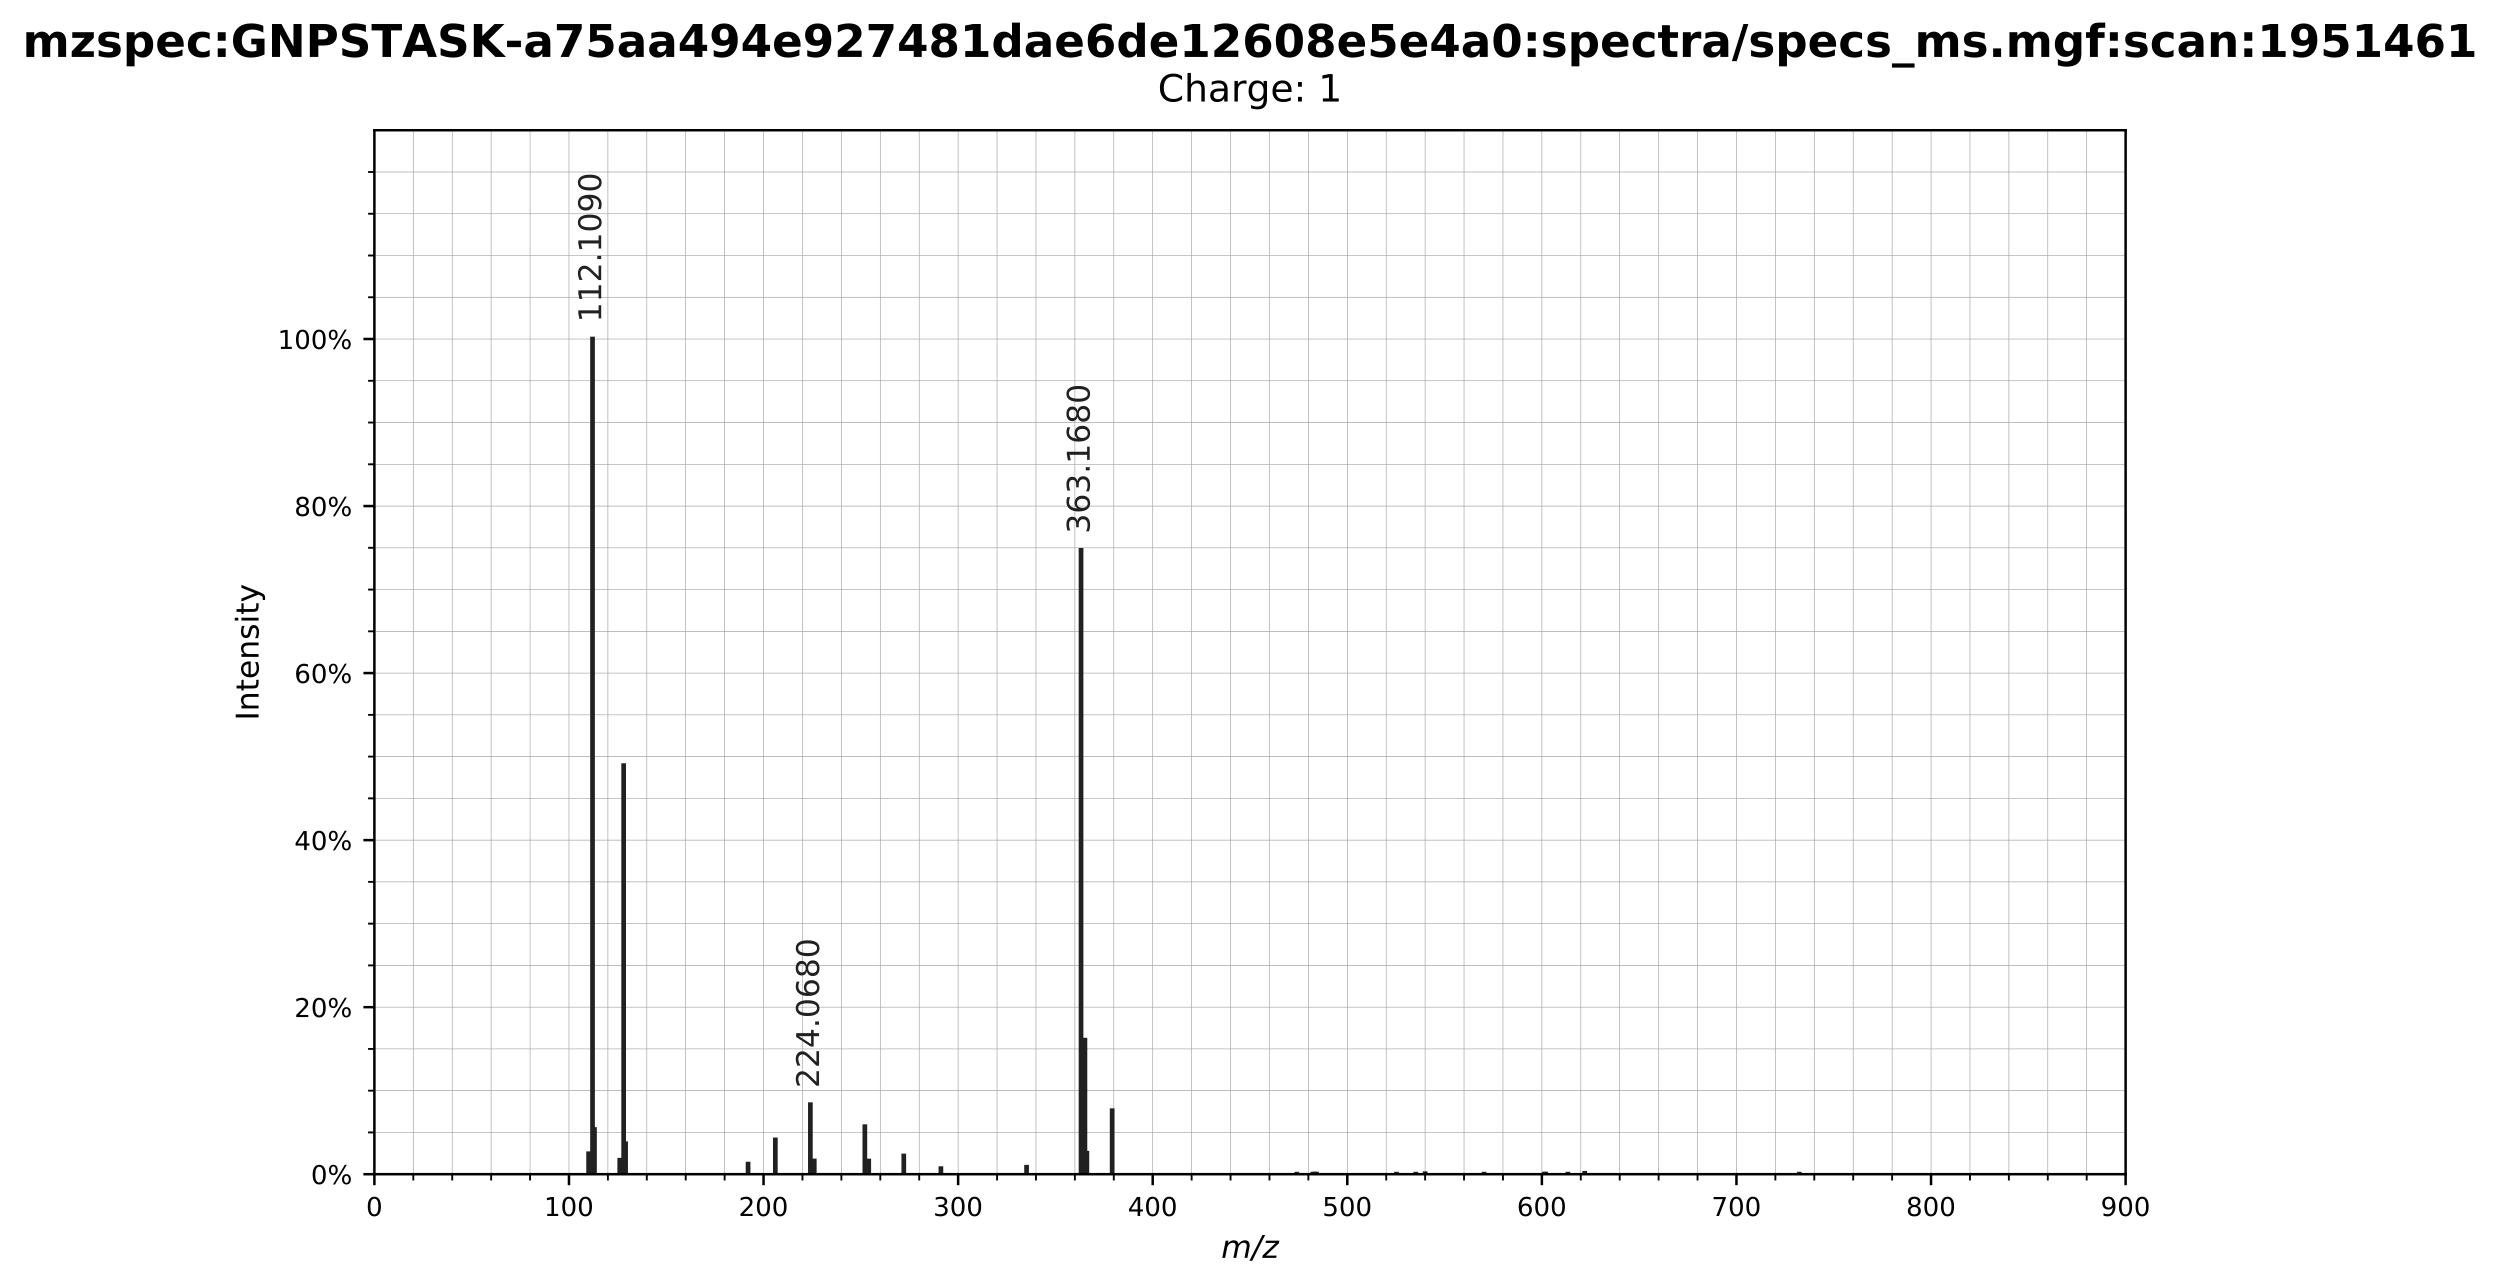 <?xml version="1.0" encoding="utf-8" standalone="no"?>
<!DOCTYPE svg PUBLIC "-//W3C//DTD SVG 1.1//EN"
  "http://www.w3.org/Graphics/SVG/1.1/DTD/svg11.dtd">
<!-- Created with matplotlib (https://matplotlib.org/) -->
<svg height="410.075pt" version="1.1" viewBox="0 0 796.583 410.075" width="796.583pt" xmlns="http://www.w3.org/2000/svg" xmlns:xlink="http://www.w3.org/1999/xlink">
 <defs>
  <style type="text/css">
*{stroke-linecap:butt;stroke-linejoin:round;}
  </style>
 </defs>
 <g id="figure_1">
  <g id="patch_1">
   <path d="M 0 410.075 
L 796.583 410.075 
L 796.583 0 
L 0 0 
z
" style="fill:#ffffff;"/>
  </g>
  <g id="axes_1">
   <g id="patch_2">
    <path d="M 119.292 374.135 
L 677.292 374.135 
L 677.292 41.495 
L 119.292 41.495 
z
" style="fill:#ffffff;"/>
   </g>
   <g id="matplotlib.axis_1">
    <g id="xtick_1">
     <g id="line2d_1">
      <path clip-path="url(#pb48b1d6bbf)" d="M 119.292 374.135 
L 119.292 41.495 
" style="fill:none;stroke:#9e9e9e;stroke-linecap:square;stroke-width:0.2;"/>
     </g>
     <g id="line2d_2">
      <defs>
       <path d="M 0 0 
L 0 3.5 
" id="m849c6cb836" style="stroke:#000000;stroke-width:0.8;"/>
      </defs>
      <g>
       <use style="stroke:#000000;stroke-width:0.8;" x="119.292" xlink:href="#m849c6cb836" y="374.135"/>
      </g>
     </g>
     <g id="text_1">
      <!-- 0 -->
      <defs>
       <path d="M 31.781 66.406 
Q 24.172 66.406 20.328 58.906 
Q 16.5 51.422 16.5 36.375 
Q 16.5 21.391 20.328 13.891 
Q 24.172 6.391 31.781 6.391 
Q 39.453 6.391 43.281 13.891 
Q 47.125 21.391 47.125 36.375 
Q 47.125 51.422 43.281 58.906 
Q 39.453 66.406 31.781 66.406 
z
M 31.781 74.219 
Q 44.047 74.219 50.516 64.516 
Q 56.984 54.828 56.984 36.375 
Q 56.984 17.969 50.516 8.266 
Q 44.047 -1.422 31.781 -1.422 
Q 19.531 -1.422 13.062 8.266 
Q 6.594 17.969 6.594 36.375 
Q 6.594 54.828 13.062 64.516 
Q 19.531 74.219 31.781 74.219 
z
" id="DejaVuSans-48"/>
      </defs>
      <g transform="translate(116.642 387.465)scale(0.083 -0.083)">
       <use xlink:href="#DejaVuSans-48"/>
      </g>
     </g>
    </g>
    <g id="xtick_2">
     <g id="line2d_3">
      <path clip-path="url(#pb48b1d6bbf)" d="M 181.292 374.135 
L 181.292 41.495 
" style="fill:none;stroke:#9e9e9e;stroke-linecap:square;stroke-width:0.2;"/>
     </g>
     <g id="line2d_4">
      <g>
       <use style="stroke:#000000;stroke-width:0.8;" x="181.292" xlink:href="#m849c6cb836" y="374.135"/>
      </g>
     </g>
     <g id="text_2">
      <!-- 100 -->
      <defs>
       <path d="M 12.406 8.297 
L 28.516 8.297 
L 28.516 63.922 
L 10.984 60.406 
L 10.984 69.391 
L 28.422 72.906 
L 38.281 72.906 
L 38.281 8.297 
L 54.391 8.297 
L 54.391 0 
L 12.406 0 
z
" id="DejaVuSans-49"/>
      </defs>
      <g transform="translate(173.342 387.465)scale(0.083 -0.083)">
       <use xlink:href="#DejaVuSans-49"/>
       <use x="63.623" xlink:href="#DejaVuSans-48"/>
       <use x="127.246" xlink:href="#DejaVuSans-48"/>
      </g>
     </g>
    </g>
    <g id="xtick_3">
     <g id="line2d_5">
      <path clip-path="url(#pb48b1d6bbf)" d="M 243.292 374.135 
L 243.292 41.495 
" style="fill:none;stroke:#9e9e9e;stroke-linecap:square;stroke-width:0.2;"/>
     </g>
     <g id="line2d_6">
      <g>
       <use style="stroke:#000000;stroke-width:0.8;" x="243.292" xlink:href="#m849c6cb836" y="374.135"/>
      </g>
     </g>
     <g id="text_3">
      <!-- 200 -->
      <defs>
       <path d="M 19.188 8.297 
L 53.609 8.297 
L 53.609 0 
L 7.328 0 
L 7.328 8.297 
Q 12.938 14.109 22.625 23.891 
Q 32.328 33.688 34.812 36.531 
Q 39.547 41.844 41.422 45.531 
Q 43.312 49.219 43.312 52.781 
Q 43.312 58.594 39.234 62.25 
Q 35.156 65.922 28.609 65.922 
Q 23.969 65.922 18.812 64.312 
Q 13.672 62.703 7.812 59.422 
L 7.812 69.391 
Q 13.766 71.781 18.938 73 
Q 24.125 74.219 28.422 74.219 
Q 39.75 74.219 46.484 68.547 
Q 53.219 62.891 53.219 53.422 
Q 53.219 48.922 51.531 44.891 
Q 49.859 40.875 45.406 35.406 
Q 44.188 33.984 37.641 27.219 
Q 31.109 20.453 19.188 8.297 
z
" id="DejaVuSans-50"/>
      </defs>
      <g transform="translate(235.342 387.465)scale(0.083 -0.083)">
       <use xlink:href="#DejaVuSans-50"/>
       <use x="63.623" xlink:href="#DejaVuSans-48"/>
       <use x="127.246" xlink:href="#DejaVuSans-48"/>
      </g>
     </g>
    </g>
    <g id="xtick_4">
     <g id="line2d_7">
      <path clip-path="url(#pb48b1d6bbf)" d="M 305.292 374.135 
L 305.292 41.495 
" style="fill:none;stroke:#9e9e9e;stroke-linecap:square;stroke-width:0.2;"/>
     </g>
     <g id="line2d_8">
      <g>
       <use style="stroke:#000000;stroke-width:0.8;" x="305.292" xlink:href="#m849c6cb836" y="374.135"/>
      </g>
     </g>
     <g id="text_4">
      <!-- 300 -->
      <defs>
       <path d="M 40.578 39.312 
Q 47.656 37.797 51.625 33 
Q 55.609 28.219 55.609 21.188 
Q 55.609 10.406 48.188 4.484 
Q 40.766 -1.422 27.094 -1.422 
Q 22.516 -1.422 17.656 -0.516 
Q 12.797 0.391 7.625 2.203 
L 7.625 11.719 
Q 11.719 9.328 16.594 8.109 
Q 21.484 6.891 26.812 6.891 
Q 36.078 6.891 40.938 10.547 
Q 45.797 14.203 45.797 21.188 
Q 45.797 27.641 41.281 31.266 
Q 36.766 34.906 28.719 34.906 
L 20.219 34.906 
L 20.219 43.016 
L 29.109 43.016 
Q 36.375 43.016 40.234 45.922 
Q 44.094 48.828 44.094 54.297 
Q 44.094 59.906 40.109 62.906 
Q 36.141 65.922 28.719 65.922 
Q 24.656 65.922 20.016 65.031 
Q 15.375 64.156 9.812 62.312 
L 9.812 71.094 
Q 15.438 72.656 20.344 73.438 
Q 25.25 74.219 29.594 74.219 
Q 40.828 74.219 47.359 69.109 
Q 53.906 64.016 53.906 55.328 
Q 53.906 49.266 50.438 45.094 
Q 46.969 40.922 40.578 39.312 
z
" id="DejaVuSans-51"/>
      </defs>
      <g transform="translate(297.342 387.465)scale(0.083 -0.083)">
       <use xlink:href="#DejaVuSans-51"/>
       <use x="63.623" xlink:href="#DejaVuSans-48"/>
       <use x="127.246" xlink:href="#DejaVuSans-48"/>
      </g>
     </g>
    </g>
    <g id="xtick_5">
     <g id="line2d_9">
      <path clip-path="url(#pb48b1d6bbf)" d="M 367.292 374.135 
L 367.292 41.495 
" style="fill:none;stroke:#9e9e9e;stroke-linecap:square;stroke-width:0.2;"/>
     </g>
     <g id="line2d_10">
      <g>
       <use style="stroke:#000000;stroke-width:0.8;" x="367.292" xlink:href="#m849c6cb836" y="374.135"/>
      </g>
     </g>
     <g id="text_5">
      <!-- 400 -->
      <defs>
       <path d="M 37.797 64.312 
L 12.891 25.391 
L 37.797 25.391 
z
M 35.203 72.906 
L 47.609 72.906 
L 47.609 25.391 
L 58.016 25.391 
L 58.016 17.188 
L 47.609 17.188 
L 47.609 0 
L 37.797 0 
L 37.797 17.188 
L 4.891 17.188 
L 4.891 26.703 
z
" id="DejaVuSans-52"/>
      </defs>
      <g transform="translate(359.342 387.465)scale(0.083 -0.083)">
       <use xlink:href="#DejaVuSans-52"/>
       <use x="63.623" xlink:href="#DejaVuSans-48"/>
       <use x="127.246" xlink:href="#DejaVuSans-48"/>
      </g>
     </g>
    </g>
    <g id="xtick_6">
     <g id="line2d_11">
      <path clip-path="url(#pb48b1d6bbf)" d="M 429.292 374.135 
L 429.292 41.495 
" style="fill:none;stroke:#9e9e9e;stroke-linecap:square;stroke-width:0.2;"/>
     </g>
     <g id="line2d_12">
      <g>
       <use style="stroke:#000000;stroke-width:0.8;" x="429.292" xlink:href="#m849c6cb836" y="374.135"/>
      </g>
     </g>
     <g id="text_6">
      <!-- 500 -->
      <defs>
       <path d="M 10.797 72.906 
L 49.516 72.906 
L 49.516 64.594 
L 19.828 64.594 
L 19.828 46.734 
Q 21.969 47.469 24.109 47.828 
Q 26.266 48.188 28.422 48.188 
Q 40.625 48.188 47.75 41.5 
Q 54.891 34.812 54.891 23.391 
Q 54.891 11.625 47.562 5.094 
Q 40.234 -1.422 26.906 -1.422 
Q 22.312 -1.422 17.547 -0.641 
Q 12.797 0.141 7.719 1.703 
L 7.719 11.625 
Q 12.109 9.234 16.797 8.062 
Q 21.484 6.891 26.703 6.891 
Q 35.156 6.891 40.078 11.328 
Q 45.016 15.766 45.016 23.391 
Q 45.016 31 40.078 35.438 
Q 35.156 39.891 26.703 39.891 
Q 22.75 39.891 18.812 39.016 
Q 14.891 38.141 10.797 36.281 
z
" id="DejaVuSans-53"/>
      </defs>
      <g transform="translate(421.342 387.465)scale(0.083 -0.083)">
       <use xlink:href="#DejaVuSans-53"/>
       <use x="63.623" xlink:href="#DejaVuSans-48"/>
       <use x="127.246" xlink:href="#DejaVuSans-48"/>
      </g>
     </g>
    </g>
    <g id="xtick_7">
     <g id="line2d_13">
      <path clip-path="url(#pb48b1d6bbf)" d="M 491.292 374.135 
L 491.292 41.495 
" style="fill:none;stroke:#9e9e9e;stroke-linecap:square;stroke-width:0.2;"/>
     </g>
     <g id="line2d_14">
      <g>
       <use style="stroke:#000000;stroke-width:0.8;" x="491.292" xlink:href="#m849c6cb836" y="374.135"/>
      </g>
     </g>
     <g id="text_7">
      <!-- 600 -->
      <defs>
       <path d="M 33.016 40.375 
Q 26.375 40.375 22.484 35.828 
Q 18.609 31.297 18.609 23.391 
Q 18.609 15.531 22.484 10.953 
Q 26.375 6.391 33.016 6.391 
Q 39.656 6.391 43.531 10.953 
Q 47.406 15.531 47.406 23.391 
Q 47.406 31.297 43.531 35.828 
Q 39.656 40.375 33.016 40.375 
z
M 52.594 71.297 
L 52.594 62.312 
Q 48.875 64.062 45.094 64.984 
Q 41.312 65.922 37.594 65.922 
Q 27.828 65.922 22.672 59.328 
Q 17.531 52.734 16.797 39.406 
Q 19.672 43.656 24.016 45.922 
Q 28.375 48.188 33.594 48.188 
Q 44.578 48.188 50.953 41.516 
Q 57.328 34.859 57.328 23.391 
Q 57.328 12.156 50.688 5.359 
Q 44.047 -1.422 33.016 -1.422 
Q 20.359 -1.422 13.672 8.266 
Q 6.984 17.969 6.984 36.375 
Q 6.984 53.656 15.188 63.938 
Q 23.391 74.219 37.203 74.219 
Q 40.922 74.219 44.703 73.484 
Q 48.484 72.75 52.594 71.297 
z
" id="DejaVuSans-54"/>
      </defs>
      <g transform="translate(483.342 387.465)scale(0.083 -0.083)">
       <use xlink:href="#DejaVuSans-54"/>
       <use x="63.623" xlink:href="#DejaVuSans-48"/>
       <use x="127.246" xlink:href="#DejaVuSans-48"/>
      </g>
     </g>
    </g>
    <g id="xtick_8">
     <g id="line2d_15">
      <path clip-path="url(#pb48b1d6bbf)" d="M 553.292 374.135 
L 553.292 41.495 
" style="fill:none;stroke:#9e9e9e;stroke-linecap:square;stroke-width:0.2;"/>
     </g>
     <g id="line2d_16">
      <g>
       <use style="stroke:#000000;stroke-width:0.8;" x="553.292" xlink:href="#m849c6cb836" y="374.135"/>
      </g>
     </g>
     <g id="text_8">
      <!-- 700 -->
      <defs>
       <path d="M 8.203 72.906 
L 55.078 72.906 
L 55.078 68.703 
L 28.609 0 
L 18.312 0 
L 43.219 64.594 
L 8.203 64.594 
z
" id="DejaVuSans-55"/>
      </defs>
      <g transform="translate(545.342 387.465)scale(0.083 -0.083)">
       <use xlink:href="#DejaVuSans-55"/>
       <use x="63.623" xlink:href="#DejaVuSans-48"/>
       <use x="127.246" xlink:href="#DejaVuSans-48"/>
      </g>
     </g>
    </g>
    <g id="xtick_9">
     <g id="line2d_17">
      <path clip-path="url(#pb48b1d6bbf)" d="M 615.292 374.135 
L 615.292 41.495 
" style="fill:none;stroke:#9e9e9e;stroke-linecap:square;stroke-width:0.2;"/>
     </g>
     <g id="line2d_18">
      <g>
       <use style="stroke:#000000;stroke-width:0.8;" x="615.292" xlink:href="#m849c6cb836" y="374.135"/>
      </g>
     </g>
     <g id="text_9">
      <!-- 800 -->
      <defs>
       <path d="M 31.781 34.625 
Q 24.75 34.625 20.719 30.859 
Q 16.703 27.094 16.703 20.516 
Q 16.703 13.922 20.719 10.156 
Q 24.75 6.391 31.781 6.391 
Q 38.812 6.391 42.859 10.172 
Q 46.922 13.969 46.922 20.516 
Q 46.922 27.094 42.891 30.859 
Q 38.875 34.625 31.781 34.625 
z
M 21.922 38.812 
Q 15.578 40.375 12.031 44.719 
Q 8.5 49.078 8.5 55.328 
Q 8.5 64.062 14.719 69.141 
Q 20.953 74.219 31.781 74.219 
Q 42.672 74.219 48.875 69.141 
Q 55.078 64.062 55.078 55.328 
Q 55.078 49.078 51.531 44.719 
Q 48 40.375 41.703 38.812 
Q 48.828 37.156 52.797 32.312 
Q 56.781 27.484 56.781 20.516 
Q 56.781 9.906 50.312 4.234 
Q 43.844 -1.422 31.781 -1.422 
Q 19.734 -1.422 13.25 4.234 
Q 6.781 9.906 6.781 20.516 
Q 6.781 27.484 10.781 32.312 
Q 14.797 37.156 21.922 38.812 
z
M 18.312 54.391 
Q 18.312 48.734 21.844 45.562 
Q 25.391 42.391 31.781 42.391 
Q 38.141 42.391 41.719 45.562 
Q 45.312 48.734 45.312 54.391 
Q 45.312 60.062 41.719 63.234 
Q 38.141 66.406 31.781 66.406 
Q 25.391 66.406 21.844 63.234 
Q 18.312 60.062 18.312 54.391 
z
" id="DejaVuSans-56"/>
      </defs>
      <g transform="translate(607.342 387.465)scale(0.083 -0.083)">
       <use xlink:href="#DejaVuSans-56"/>
       <use x="63.623" xlink:href="#DejaVuSans-48"/>
       <use x="127.246" xlink:href="#DejaVuSans-48"/>
      </g>
     </g>
    </g>
    <g id="xtick_10">
     <g id="line2d_19">
      <path clip-path="url(#pb48b1d6bbf)" d="M 677.292 374.135 
L 677.292 41.495 
" style="fill:none;stroke:#9e9e9e;stroke-linecap:square;stroke-width:0.2;"/>
     </g>
     <g id="line2d_20">
      <g>
       <use style="stroke:#000000;stroke-width:0.8;" x="677.292" xlink:href="#m849c6cb836" y="374.135"/>
      </g>
     </g>
     <g id="text_10">
      <!-- 900 -->
      <defs>
       <path d="M 10.984 1.516 
L 10.984 10.5 
Q 14.703 8.734 18.5 7.812 
Q 22.312 6.891 25.984 6.891 
Q 35.75 6.891 40.891 13.453 
Q 46.047 20.016 46.781 33.406 
Q 43.953 29.203 39.594 26.953 
Q 35.25 24.703 29.984 24.703 
Q 19.047 24.703 12.672 31.312 
Q 6.297 37.938 6.297 49.422 
Q 6.297 60.641 12.938 67.422 
Q 19.578 74.219 30.609 74.219 
Q 43.266 74.219 49.922 64.516 
Q 56.594 54.828 56.594 36.375 
Q 56.594 19.141 48.406 8.859 
Q 40.234 -1.422 26.422 -1.422 
Q 22.703 -1.422 18.891 -0.688 
Q 15.094 0.047 10.984 1.516 
z
M 30.609 32.422 
Q 37.25 32.422 41.125 36.953 
Q 45.016 41.5 45.016 49.422 
Q 45.016 57.281 41.125 61.844 
Q 37.25 66.406 30.609 66.406 
Q 23.969 66.406 20.094 61.844 
Q 16.219 57.281 16.219 49.422 
Q 16.219 41.5 20.094 36.953 
Q 23.969 32.422 30.609 32.422 
z
" id="DejaVuSans-57"/>
      </defs>
      <g transform="translate(669.342 387.465)scale(0.083 -0.083)">
       <use xlink:href="#DejaVuSans-57"/>
       <use x="63.623" xlink:href="#DejaVuSans-48"/>
       <use x="127.246" xlink:href="#DejaVuSans-48"/>
      </g>
     </g>
    </g>
    <g id="xtick_11">
     <g id="line2d_21">
      <path clip-path="url(#pb48b1d6bbf)" d="M 131.692 374.135 
L 131.692 41.495 
" style="fill:none;stroke:#9e9e9e;stroke-linecap:square;stroke-width:0.2;"/>
     </g>
     <g id="line2d_22">
      <defs>
       <path d="M 0 0 
L 0 2 
" id="ma6bcd7d984" style="stroke:#000000;stroke-width:0.6;"/>
      </defs>
      <g>
       <use style="stroke:#000000;stroke-width:0.6;" x="131.692" xlink:href="#ma6bcd7d984" y="374.135"/>
      </g>
     </g>
    </g>
    <g id="xtick_12">
     <g id="line2d_23">
      <path clip-path="url(#pb48b1d6bbf)" d="M 144.092 374.135 
L 144.092 41.495 
" style="fill:none;stroke:#9e9e9e;stroke-linecap:square;stroke-width:0.2;"/>
     </g>
     <g id="line2d_24">
      <g>
       <use style="stroke:#000000;stroke-width:0.6;" x="144.092" xlink:href="#ma6bcd7d984" y="374.135"/>
      </g>
     </g>
    </g>
    <g id="xtick_13">
     <g id="line2d_25">
      <path clip-path="url(#pb48b1d6bbf)" d="M 156.492 374.135 
L 156.492 41.495 
" style="fill:none;stroke:#9e9e9e;stroke-linecap:square;stroke-width:0.2;"/>
     </g>
     <g id="line2d_26">
      <g>
       <use style="stroke:#000000;stroke-width:0.6;" x="156.492" xlink:href="#ma6bcd7d984" y="374.135"/>
      </g>
     </g>
    </g>
    <g id="xtick_14">
     <g id="line2d_27">
      <path clip-path="url(#pb48b1d6bbf)" d="M 168.892 374.135 
L 168.892 41.495 
" style="fill:none;stroke:#9e9e9e;stroke-linecap:square;stroke-width:0.2;"/>
     </g>
     <g id="line2d_28">
      <g>
       <use style="stroke:#000000;stroke-width:0.6;" x="168.892" xlink:href="#ma6bcd7d984" y="374.135"/>
      </g>
     </g>
    </g>
    <g id="xtick_15">
     <g id="line2d_29">
      <path clip-path="url(#pb48b1d6bbf)" d="M 193.692 374.135 
L 193.692 41.495 
" style="fill:none;stroke:#9e9e9e;stroke-linecap:square;stroke-width:0.2;"/>
     </g>
     <g id="line2d_30">
      <g>
       <use style="stroke:#000000;stroke-width:0.6;" x="193.692" xlink:href="#ma6bcd7d984" y="374.135"/>
      </g>
     </g>
    </g>
    <g id="xtick_16">
     <g id="line2d_31">
      <path clip-path="url(#pb48b1d6bbf)" d="M 206.092 374.135 
L 206.092 41.495 
" style="fill:none;stroke:#9e9e9e;stroke-linecap:square;stroke-width:0.2;"/>
     </g>
     <g id="line2d_32">
      <g>
       <use style="stroke:#000000;stroke-width:0.6;" x="206.092" xlink:href="#ma6bcd7d984" y="374.135"/>
      </g>
     </g>
    </g>
    <g id="xtick_17">
     <g id="line2d_33">
      <path clip-path="url(#pb48b1d6bbf)" d="M 218.492 374.135 
L 218.492 41.495 
" style="fill:none;stroke:#9e9e9e;stroke-linecap:square;stroke-width:0.2;"/>
     </g>
     <g id="line2d_34">
      <g>
       <use style="stroke:#000000;stroke-width:0.6;" x="218.492" xlink:href="#ma6bcd7d984" y="374.135"/>
      </g>
     </g>
    </g>
    <g id="xtick_18">
     <g id="line2d_35">
      <path clip-path="url(#pb48b1d6bbf)" d="M 230.892 374.135 
L 230.892 41.495 
" style="fill:none;stroke:#9e9e9e;stroke-linecap:square;stroke-width:0.2;"/>
     </g>
     <g id="line2d_36">
      <g>
       <use style="stroke:#000000;stroke-width:0.6;" x="230.892" xlink:href="#ma6bcd7d984" y="374.135"/>
      </g>
     </g>
    </g>
    <g id="xtick_19">
     <g id="line2d_37">
      <path clip-path="url(#pb48b1d6bbf)" d="M 255.692 374.135 
L 255.692 41.495 
" style="fill:none;stroke:#9e9e9e;stroke-linecap:square;stroke-width:0.2;"/>
     </g>
     <g id="line2d_38">
      <g>
       <use style="stroke:#000000;stroke-width:0.6;" x="255.692" xlink:href="#ma6bcd7d984" y="374.135"/>
      </g>
     </g>
    </g>
    <g id="xtick_20">
     <g id="line2d_39">
      <path clip-path="url(#pb48b1d6bbf)" d="M 268.092 374.135 
L 268.092 41.495 
" style="fill:none;stroke:#9e9e9e;stroke-linecap:square;stroke-width:0.2;"/>
     </g>
     <g id="line2d_40">
      <g>
       <use style="stroke:#000000;stroke-width:0.6;" x="268.092" xlink:href="#ma6bcd7d984" y="374.135"/>
      </g>
     </g>
    </g>
    <g id="xtick_21">
     <g id="line2d_41">
      <path clip-path="url(#pb48b1d6bbf)" d="M 280.492 374.135 
L 280.492 41.495 
" style="fill:none;stroke:#9e9e9e;stroke-linecap:square;stroke-width:0.2;"/>
     </g>
     <g id="line2d_42">
      <g>
       <use style="stroke:#000000;stroke-width:0.6;" x="280.492" xlink:href="#ma6bcd7d984" y="374.135"/>
      </g>
     </g>
    </g>
    <g id="xtick_22">
     <g id="line2d_43">
      <path clip-path="url(#pb48b1d6bbf)" d="M 292.892 374.135 
L 292.892 41.495 
" style="fill:none;stroke:#9e9e9e;stroke-linecap:square;stroke-width:0.2;"/>
     </g>
     <g id="line2d_44">
      <g>
       <use style="stroke:#000000;stroke-width:0.6;" x="292.892" xlink:href="#ma6bcd7d984" y="374.135"/>
      </g>
     </g>
    </g>
    <g id="xtick_23">
     <g id="line2d_45">
      <path clip-path="url(#pb48b1d6bbf)" d="M 317.692 374.135 
L 317.692 41.495 
" style="fill:none;stroke:#9e9e9e;stroke-linecap:square;stroke-width:0.2;"/>
     </g>
     <g id="line2d_46">
      <g>
       <use style="stroke:#000000;stroke-width:0.6;" x="317.692" xlink:href="#ma6bcd7d984" y="374.135"/>
      </g>
     </g>
    </g>
    <g id="xtick_24">
     <g id="line2d_47">
      <path clip-path="url(#pb48b1d6bbf)" d="M 330.092 374.135 
L 330.092 41.495 
" style="fill:none;stroke:#9e9e9e;stroke-linecap:square;stroke-width:0.2;"/>
     </g>
     <g id="line2d_48">
      <g>
       <use style="stroke:#000000;stroke-width:0.6;" x="330.092" xlink:href="#ma6bcd7d984" y="374.135"/>
      </g>
     </g>
    </g>
    <g id="xtick_25">
     <g id="line2d_49">
      <path clip-path="url(#pb48b1d6bbf)" d="M 342.492 374.135 
L 342.492 41.495 
" style="fill:none;stroke:#9e9e9e;stroke-linecap:square;stroke-width:0.2;"/>
     </g>
     <g id="line2d_50">
      <g>
       <use style="stroke:#000000;stroke-width:0.6;" x="342.492" xlink:href="#ma6bcd7d984" y="374.135"/>
      </g>
     </g>
    </g>
    <g id="xtick_26">
     <g id="line2d_51">
      <path clip-path="url(#pb48b1d6bbf)" d="M 354.892 374.135 
L 354.892 41.495 
" style="fill:none;stroke:#9e9e9e;stroke-linecap:square;stroke-width:0.2;"/>
     </g>
     <g id="line2d_52">
      <g>
       <use style="stroke:#000000;stroke-width:0.6;" x="354.892" xlink:href="#ma6bcd7d984" y="374.135"/>
      </g>
     </g>
    </g>
    <g id="xtick_27">
     <g id="line2d_53">
      <path clip-path="url(#pb48b1d6bbf)" d="M 379.692 374.135 
L 379.692 41.495 
" style="fill:none;stroke:#9e9e9e;stroke-linecap:square;stroke-width:0.2;"/>
     </g>
     <g id="line2d_54">
      <g>
       <use style="stroke:#000000;stroke-width:0.6;" x="379.692" xlink:href="#ma6bcd7d984" y="374.135"/>
      </g>
     </g>
    </g>
    <g id="xtick_28">
     <g id="line2d_55">
      <path clip-path="url(#pb48b1d6bbf)" d="M 392.092 374.135 
L 392.092 41.495 
" style="fill:none;stroke:#9e9e9e;stroke-linecap:square;stroke-width:0.2;"/>
     </g>
     <g id="line2d_56">
      <g>
       <use style="stroke:#000000;stroke-width:0.6;" x="392.092" xlink:href="#ma6bcd7d984" y="374.135"/>
      </g>
     </g>
    </g>
    <g id="xtick_29">
     <g id="line2d_57">
      <path clip-path="url(#pb48b1d6bbf)" d="M 404.492 374.135 
L 404.492 41.495 
" style="fill:none;stroke:#9e9e9e;stroke-linecap:square;stroke-width:0.2;"/>
     </g>
     <g id="line2d_58">
      <g>
       <use style="stroke:#000000;stroke-width:0.6;" x="404.492" xlink:href="#ma6bcd7d984" y="374.135"/>
      </g>
     </g>
    </g>
    <g id="xtick_30">
     <g id="line2d_59">
      <path clip-path="url(#pb48b1d6bbf)" d="M 416.892 374.135 
L 416.892 41.495 
" style="fill:none;stroke:#9e9e9e;stroke-linecap:square;stroke-width:0.2;"/>
     </g>
     <g id="line2d_60">
      <g>
       <use style="stroke:#000000;stroke-width:0.6;" x="416.892" xlink:href="#ma6bcd7d984" y="374.135"/>
      </g>
     </g>
    </g>
    <g id="xtick_31">
     <g id="line2d_61">
      <path clip-path="url(#pb48b1d6bbf)" d="M 441.692 374.135 
L 441.692 41.495 
" style="fill:none;stroke:#9e9e9e;stroke-linecap:square;stroke-width:0.2;"/>
     </g>
     <g id="line2d_62">
      <g>
       <use style="stroke:#000000;stroke-width:0.6;" x="441.692" xlink:href="#ma6bcd7d984" y="374.135"/>
      </g>
     </g>
    </g>
    <g id="xtick_32">
     <g id="line2d_63">
      <path clip-path="url(#pb48b1d6bbf)" d="M 454.092 374.135 
L 454.092 41.495 
" style="fill:none;stroke:#9e9e9e;stroke-linecap:square;stroke-width:0.2;"/>
     </g>
     <g id="line2d_64">
      <g>
       <use style="stroke:#000000;stroke-width:0.6;" x="454.092" xlink:href="#ma6bcd7d984" y="374.135"/>
      </g>
     </g>
    </g>
    <g id="xtick_33">
     <g id="line2d_65">
      <path clip-path="url(#pb48b1d6bbf)" d="M 466.492 374.135 
L 466.492 41.495 
" style="fill:none;stroke:#9e9e9e;stroke-linecap:square;stroke-width:0.2;"/>
     </g>
     <g id="line2d_66">
      <g>
       <use style="stroke:#000000;stroke-width:0.6;" x="466.492" xlink:href="#ma6bcd7d984" y="374.135"/>
      </g>
     </g>
    </g>
    <g id="xtick_34">
     <g id="line2d_67">
      <path clip-path="url(#pb48b1d6bbf)" d="M 478.892 374.135 
L 478.892 41.495 
" style="fill:none;stroke:#9e9e9e;stroke-linecap:square;stroke-width:0.2;"/>
     </g>
     <g id="line2d_68">
      <g>
       <use style="stroke:#000000;stroke-width:0.6;" x="478.892" xlink:href="#ma6bcd7d984" y="374.135"/>
      </g>
     </g>
    </g>
    <g id="xtick_35">
     <g id="line2d_69">
      <path clip-path="url(#pb48b1d6bbf)" d="M 503.692 374.135 
L 503.692 41.495 
" style="fill:none;stroke:#9e9e9e;stroke-linecap:square;stroke-width:0.2;"/>
     </g>
     <g id="line2d_70">
      <g>
       <use style="stroke:#000000;stroke-width:0.6;" x="503.692" xlink:href="#ma6bcd7d984" y="374.135"/>
      </g>
     </g>
    </g>
    <g id="xtick_36">
     <g id="line2d_71">
      <path clip-path="url(#pb48b1d6bbf)" d="M 516.092 374.135 
L 516.092 41.495 
" style="fill:none;stroke:#9e9e9e;stroke-linecap:square;stroke-width:0.2;"/>
     </g>
     <g id="line2d_72">
      <g>
       <use style="stroke:#000000;stroke-width:0.6;" x="516.092" xlink:href="#ma6bcd7d984" y="374.135"/>
      </g>
     </g>
    </g>
    <g id="xtick_37">
     <g id="line2d_73">
      <path clip-path="url(#pb48b1d6bbf)" d="M 528.492 374.135 
L 528.492 41.495 
" style="fill:none;stroke:#9e9e9e;stroke-linecap:square;stroke-width:0.2;"/>
     </g>
     <g id="line2d_74">
      <g>
       <use style="stroke:#000000;stroke-width:0.6;" x="528.492" xlink:href="#ma6bcd7d984" y="374.135"/>
      </g>
     </g>
    </g>
    <g id="xtick_38">
     <g id="line2d_75">
      <path clip-path="url(#pb48b1d6bbf)" d="M 540.892 374.135 
L 540.892 41.495 
" style="fill:none;stroke:#9e9e9e;stroke-linecap:square;stroke-width:0.2;"/>
     </g>
     <g id="line2d_76">
      <g>
       <use style="stroke:#000000;stroke-width:0.6;" x="540.892" xlink:href="#ma6bcd7d984" y="374.135"/>
      </g>
     </g>
    </g>
    <g id="xtick_39">
     <g id="line2d_77">
      <path clip-path="url(#pb48b1d6bbf)" d="M 565.692 374.135 
L 565.692 41.495 
" style="fill:none;stroke:#9e9e9e;stroke-linecap:square;stroke-width:0.2;"/>
     </g>
     <g id="line2d_78">
      <g>
       <use style="stroke:#000000;stroke-width:0.6;" x="565.692" xlink:href="#ma6bcd7d984" y="374.135"/>
      </g>
     </g>
    </g>
    <g id="xtick_40">
     <g id="line2d_79">
      <path clip-path="url(#pb48b1d6bbf)" d="M 578.092 374.135 
L 578.092 41.495 
" style="fill:none;stroke:#9e9e9e;stroke-linecap:square;stroke-width:0.2;"/>
     </g>
     <g id="line2d_80">
      <g>
       <use style="stroke:#000000;stroke-width:0.6;" x="578.092" xlink:href="#ma6bcd7d984" y="374.135"/>
      </g>
     </g>
    </g>
    <g id="xtick_41">
     <g id="line2d_81">
      <path clip-path="url(#pb48b1d6bbf)" d="M 590.492 374.135 
L 590.492 41.495 
" style="fill:none;stroke:#9e9e9e;stroke-linecap:square;stroke-width:0.2;"/>
     </g>
     <g id="line2d_82">
      <g>
       <use style="stroke:#000000;stroke-width:0.6;" x="590.492" xlink:href="#ma6bcd7d984" y="374.135"/>
      </g>
     </g>
    </g>
    <g id="xtick_42">
     <g id="line2d_83">
      <path clip-path="url(#pb48b1d6bbf)" d="M 602.892 374.135 
L 602.892 41.495 
" style="fill:none;stroke:#9e9e9e;stroke-linecap:square;stroke-width:0.2;"/>
     </g>
     <g id="line2d_84">
      <g>
       <use style="stroke:#000000;stroke-width:0.6;" x="602.892" xlink:href="#ma6bcd7d984" y="374.135"/>
      </g>
     </g>
    </g>
    <g id="xtick_43">
     <g id="line2d_85">
      <path clip-path="url(#pb48b1d6bbf)" d="M 627.692 374.135 
L 627.692 41.495 
" style="fill:none;stroke:#9e9e9e;stroke-linecap:square;stroke-width:0.2;"/>
     </g>
     <g id="line2d_86">
      <g>
       <use style="stroke:#000000;stroke-width:0.6;" x="627.692" xlink:href="#ma6bcd7d984" y="374.135"/>
      </g>
     </g>
    </g>
    <g id="xtick_44">
     <g id="line2d_87">
      <path clip-path="url(#pb48b1d6bbf)" d="M 640.092 374.135 
L 640.092 41.495 
" style="fill:none;stroke:#9e9e9e;stroke-linecap:square;stroke-width:0.2;"/>
     </g>
     <g id="line2d_88">
      <g>
       <use style="stroke:#000000;stroke-width:0.6;" x="640.092" xlink:href="#ma6bcd7d984" y="374.135"/>
      </g>
     </g>
    </g>
    <g id="xtick_45">
     <g id="line2d_89">
      <path clip-path="url(#pb48b1d6bbf)" d="M 652.492 374.135 
L 652.492 41.495 
" style="fill:none;stroke:#9e9e9e;stroke-linecap:square;stroke-width:0.2;"/>
     </g>
     <g id="line2d_90">
      <g>
       <use style="stroke:#000000;stroke-width:0.6;" x="652.492" xlink:href="#ma6bcd7d984" y="374.135"/>
      </g>
     </g>
    </g>
    <g id="xtick_46">
     <g id="line2d_91">
      <path clip-path="url(#pb48b1d6bbf)" d="M 664.892 374.135 
L 664.892 41.495 
" style="fill:none;stroke:#9e9e9e;stroke-linecap:square;stroke-width:0.2;"/>
     </g>
     <g id="line2d_92">
      <g>
       <use style="stroke:#000000;stroke-width:0.6;" x="664.892" xlink:href="#ma6bcd7d984" y="374.135"/>
      </g>
     </g>
    </g>
    <g id="text_11">
     <!-- m/z -->
     <defs>
      <path d="M 89.797 33.016 
L 83.406 0 
L 74.422 0 
L 80.719 32.719 
Q 81.109 34.812 81.297 36.328 
Q 81.5 37.844 81.5 38.922 
Q 81.5 43.312 79.047 45.75 
Q 76.609 48.188 72.219 48.188 
Q 65.672 48.188 60.547 43.281 
Q 55.422 38.375 53.906 30.516 
L 47.906 0 
L 38.922 0 
L 45.312 32.719 
Q 45.703 34.516 45.891 36.047 
Q 46.094 37.594 46.094 38.812 
Q 46.094 43.266 43.656 45.719 
Q 41.219 48.188 36.922 48.188 
Q 30.281 48.188 25.141 43.281 
Q 20.016 38.375 18.5 30.516 
L 12.5 0 
L 3.516 0 
L 14.203 54.688 
L 23.188 54.688 
L 21.484 46.188 
Q 25.141 50.984 30.047 53.484 
Q 34.969 56 40.578 56 
Q 46.531 56 50.359 52.875 
Q 54.203 49.75 54.984 44.188 
Q 59.078 49.953 64.469 52.969 
Q 69.875 56 75.875 56 
Q 82.906 56 86.734 51.953 
Q 90.578 47.906 90.578 40.484 
Q 90.578 38.875 90.375 36.938 
Q 90.188 35.016 89.797 33.016 
z
" id="DejaVuSans-Oblique-109"/>
      <path d="M 33.984 72.906 
L 42.672 72.906 
L 1.312 -9.281 
L -7.328 -9.281 
z
" id="DejaVuSans-Oblique-47"/>
      <path d="M 11.625 54.688 
L 54.297 54.688 
L 52.688 46.484 
L 11.531 7.172 
L 45.516 7.172 
L 44.094 0 
L -0.297 0 
L 1.312 8.203 
L 42.484 47.516 
L 10.203 47.516 
z
" id="DejaVuSans-Oblique-122"/>
     </defs>
     <g transform="translate(389.113 400.796)scale(0.1 -0.1)">
      <use xlink:href="#DejaVuSans-Oblique-109"/>
      <use x="97.412" xlink:href="#DejaVuSans-Oblique-47"/>
      <use x="131.104" xlink:href="#DejaVuSans-Oblique-122"/>
     </g>
    </g>
   </g>
   <g id="matplotlib.axis_2">
    <g id="ytick_1">
     <g id="line2d_93">
      <path clip-path="url(#pb48b1d6bbf)" d="M 119.292 374.135 
L 677.292 374.135 
" style="fill:none;stroke:#9e9e9e;stroke-linecap:square;stroke-width:0.2;"/>
     </g>
     <g id="line2d_94">
      <defs>
       <path d="M 0 0 
L -3.5 0 
" id="mbd2533ea38" style="stroke:#000000;stroke-width:0.8;"/>
      </defs>
      <g>
       <use style="stroke:#000000;stroke-width:0.8;" x="119.292" xlink:href="#mbd2533ea38" y="374.135"/>
      </g>
     </g>
     <g id="text_12">
      <!-- 0% -->
      <defs>
       <path d="M 72.703 32.078 
Q 68.453 32.078 66.031 28.469 
Q 63.625 24.859 63.625 18.406 
Q 63.625 12.062 66.031 8.422 
Q 68.453 4.781 72.703 4.781 
Q 76.859 4.781 79.266 8.422 
Q 81.688 12.062 81.688 18.406 
Q 81.688 24.812 79.266 28.438 
Q 76.859 32.078 72.703 32.078 
z
M 72.703 38.281 
Q 80.422 38.281 84.953 32.906 
Q 89.5 27.547 89.5 18.406 
Q 89.5 9.281 84.938 3.922 
Q 80.375 -1.422 72.703 -1.422 
Q 64.891 -1.422 60.344 3.922 
Q 55.812 9.281 55.812 18.406 
Q 55.812 27.594 60.375 32.938 
Q 64.938 38.281 72.703 38.281 
z
M 22.312 68.016 
Q 18.109 68.016 15.688 64.375 
Q 13.281 60.75 13.281 54.391 
Q 13.281 47.953 15.672 44.328 
Q 18.062 40.719 22.312 40.719 
Q 26.562 40.719 28.969 44.328 
Q 31.391 47.953 31.391 54.391 
Q 31.391 60.688 28.953 64.344 
Q 26.516 68.016 22.312 68.016 
z
M 66.406 74.219 
L 74.219 74.219 
L 28.609 -1.422 
L 20.797 -1.422 
z
M 22.312 74.219 
Q 30.031 74.219 34.609 68.875 
Q 39.203 63.531 39.203 54.391 
Q 39.203 45.172 34.641 39.844 
Q 30.078 34.516 22.312 34.516 
Q 14.547 34.516 10.031 39.859 
Q 5.516 45.219 5.516 54.391 
Q 5.516 63.484 10.047 68.844 
Q 14.594 74.219 22.312 74.219 
z
" id="DejaVuSans-37"/>
      </defs>
      <g transform="translate(99.077 377.3)scale(0.083 -0.083)">
       <use xlink:href="#DejaVuSans-48"/>
       <use x="63.623" xlink:href="#DejaVuSans-37"/>
      </g>
     </g>
    </g>
    <g id="ytick_2">
     <g id="line2d_95">
      <path clip-path="url(#pb48b1d6bbf)" d="M 119.292 320.913 
L 677.292 320.913 
" style="fill:none;stroke:#9e9e9e;stroke-linecap:square;stroke-width:0.2;"/>
     </g>
     <g id="line2d_96">
      <g>
       <use style="stroke:#000000;stroke-width:0.8;" x="119.292" xlink:href="#mbd2533ea38" y="320.913"/>
      </g>
     </g>
     <g id="text_13">
      <!-- 20% -->
      <g transform="translate(93.777 324.078)scale(0.083 -0.083)">
       <use xlink:href="#DejaVuSans-50"/>
       <use x="63.623" xlink:href="#DejaVuSans-48"/>
       <use x="127.246" xlink:href="#DejaVuSans-37"/>
      </g>
     </g>
    </g>
    <g id="ytick_3">
     <g id="line2d_97">
      <path clip-path="url(#pb48b1d6bbf)" d="M 119.292 267.691 
L 677.292 267.691 
" style="fill:none;stroke:#9e9e9e;stroke-linecap:square;stroke-width:0.2;"/>
     </g>
     <g id="line2d_98">
      <g>
       <use style="stroke:#000000;stroke-width:0.8;" x="119.292" xlink:href="#mbd2533ea38" y="267.691"/>
      </g>
     </g>
     <g id="text_14">
      <!-- 40% -->
      <g transform="translate(93.777 270.855)scale(0.083 -0.083)">
       <use xlink:href="#DejaVuSans-52"/>
       <use x="63.623" xlink:href="#DejaVuSans-48"/>
       <use x="127.246" xlink:href="#DejaVuSans-37"/>
      </g>
     </g>
    </g>
    <g id="ytick_4">
     <g id="line2d_99">
      <path clip-path="url(#pb48b1d6bbf)" d="M 119.292 214.468 
L 677.292 214.468 
" style="fill:none;stroke:#9e9e9e;stroke-linecap:square;stroke-width:0.2;"/>
     </g>
     <g id="line2d_100">
      <g>
       <use style="stroke:#000000;stroke-width:0.8;" x="119.292" xlink:href="#mbd2533ea38" y="214.468"/>
      </g>
     </g>
     <g id="text_15">
      <!-- 60% -->
      <g transform="translate(93.777 217.633)scale(0.083 -0.083)">
       <use xlink:href="#DejaVuSans-54"/>
       <use x="63.623" xlink:href="#DejaVuSans-48"/>
       <use x="127.246" xlink:href="#DejaVuSans-37"/>
      </g>
     </g>
    </g>
    <g id="ytick_5">
     <g id="line2d_101">
      <path clip-path="url(#pb48b1d6bbf)" d="M 119.292 161.246 
L 677.292 161.246 
" style="fill:none;stroke:#9e9e9e;stroke-linecap:square;stroke-width:0.2;"/>
     </g>
     <g id="line2d_102">
      <g>
       <use style="stroke:#000000;stroke-width:0.8;" x="119.292" xlink:href="#mbd2533ea38" y="161.246"/>
      </g>
     </g>
     <g id="text_16">
      <!-- 80% -->
      <g transform="translate(93.777 164.411)scale(0.083 -0.083)">
       <use xlink:href="#DejaVuSans-56"/>
       <use x="63.623" xlink:href="#DejaVuSans-48"/>
       <use x="127.246" xlink:href="#DejaVuSans-37"/>
      </g>
     </g>
    </g>
    <g id="ytick_6">
     <g id="line2d_103">
      <path clip-path="url(#pb48b1d6bbf)" d="M 119.292 108.023 
L 677.292 108.023 
" style="fill:none;stroke:#9e9e9e;stroke-linecap:square;stroke-width:0.2;"/>
     </g>
     <g id="line2d_104">
      <g>
       <use style="stroke:#000000;stroke-width:0.8;" x="119.292" xlink:href="#mbd2533ea38" y="108.023"/>
      </g>
     </g>
     <g id="text_17">
      <!-- 100% -->
      <g transform="translate(88.477 111.188)scale(0.083 -0.083)">
       <use xlink:href="#DejaVuSans-49"/>
       <use x="63.623" xlink:href="#DejaVuSans-48"/>
       <use x="127.246" xlink:href="#DejaVuSans-48"/>
       <use x="190.869" xlink:href="#DejaVuSans-37"/>
      </g>
     </g>
    </g>
    <g id="ytick_7">
     <g id="line2d_105">
      <path clip-path="url(#pb48b1d6bbf)" d="M 119.292 360.83 
L 677.292 360.83 
" style="fill:none;stroke:#9e9e9e;stroke-linecap:square;stroke-width:0.2;"/>
     </g>
     <g id="line2d_106">
      <defs>
       <path d="M 0 0 
L -2 0 
" id="m8f250f3ce1" style="stroke:#000000;stroke-width:0.6;"/>
      </defs>
      <g>
       <use style="stroke:#000000;stroke-width:0.6;" x="119.292" xlink:href="#m8f250f3ce1" y="360.83"/>
      </g>
     </g>
    </g>
    <g id="ytick_8">
     <g id="line2d_107">
      <path clip-path="url(#pb48b1d6bbf)" d="M 119.292 347.524 
L 677.292 347.524 
" style="fill:none;stroke:#9e9e9e;stroke-linecap:square;stroke-width:0.2;"/>
     </g>
     <g id="line2d_108">
      <g>
       <use style="stroke:#000000;stroke-width:0.6;" x="119.292" xlink:href="#m8f250f3ce1" y="347.524"/>
      </g>
     </g>
    </g>
    <g id="ytick_9">
     <g id="line2d_109">
      <path clip-path="url(#pb48b1d6bbf)" d="M 119.292 334.219 
L 677.292 334.219 
" style="fill:none;stroke:#9e9e9e;stroke-linecap:square;stroke-width:0.2;"/>
     </g>
     <g id="line2d_110">
      <g>
       <use style="stroke:#000000;stroke-width:0.6;" x="119.292" xlink:href="#m8f250f3ce1" y="334.219"/>
      </g>
     </g>
    </g>
    <g id="ytick_10">
     <g id="line2d_111">
      <path clip-path="url(#pb48b1d6bbf)" d="M 119.292 307.607 
L 677.292 307.607 
" style="fill:none;stroke:#9e9e9e;stroke-linecap:square;stroke-width:0.2;"/>
     </g>
     <g id="line2d_112">
      <g>
       <use style="stroke:#000000;stroke-width:0.6;" x="119.292" xlink:href="#m8f250f3ce1" y="307.607"/>
      </g>
     </g>
    </g>
    <g id="ytick_11">
     <g id="line2d_113">
      <path clip-path="url(#pb48b1d6bbf)" d="M 119.292 294.302 
L 677.292 294.302 
" style="fill:none;stroke:#9e9e9e;stroke-linecap:square;stroke-width:0.2;"/>
     </g>
     <g id="line2d_114">
      <g>
       <use style="stroke:#000000;stroke-width:0.6;" x="119.292" xlink:href="#m8f250f3ce1" y="294.302"/>
      </g>
     </g>
    </g>
    <g id="ytick_12">
     <g id="line2d_115">
      <path clip-path="url(#pb48b1d6bbf)" d="M 119.292 280.996 
L 677.292 280.996 
" style="fill:none;stroke:#9e9e9e;stroke-linecap:square;stroke-width:0.2;"/>
     </g>
     <g id="line2d_116">
      <g>
       <use style="stroke:#000000;stroke-width:0.6;" x="119.292" xlink:href="#m8f250f3ce1" y="280.996"/>
      </g>
     </g>
    </g>
    <g id="ytick_13">
     <g id="line2d_117">
      <path clip-path="url(#pb48b1d6bbf)" d="M 119.292 254.385 
L 677.292 254.385 
" style="fill:none;stroke:#9e9e9e;stroke-linecap:square;stroke-width:0.2;"/>
     </g>
     <g id="line2d_118">
      <g>
       <use style="stroke:#000000;stroke-width:0.6;" x="119.292" xlink:href="#m8f250f3ce1" y="254.385"/>
      </g>
     </g>
    </g>
    <g id="ytick_14">
     <g id="line2d_119">
      <path clip-path="url(#pb48b1d6bbf)" d="M 119.292 241.079 
L 677.292 241.079 
" style="fill:none;stroke:#9e9e9e;stroke-linecap:square;stroke-width:0.2;"/>
     </g>
     <g id="line2d_120">
      <g>
       <use style="stroke:#000000;stroke-width:0.6;" x="119.292" xlink:href="#m8f250f3ce1" y="241.079"/>
      </g>
     </g>
    </g>
    <g id="ytick_15">
     <g id="line2d_121">
      <path clip-path="url(#pb48b1d6bbf)" d="M 119.292 227.774 
L 677.292 227.774 
" style="fill:none;stroke:#9e9e9e;stroke-linecap:square;stroke-width:0.2;"/>
     </g>
     <g id="line2d_122">
      <g>
       <use style="stroke:#000000;stroke-width:0.6;" x="119.292" xlink:href="#m8f250f3ce1" y="227.774"/>
      </g>
     </g>
    </g>
    <g id="ytick_16">
     <g id="line2d_123">
      <path clip-path="url(#pb48b1d6bbf)" d="M 119.292 201.163 
L 677.292 201.163 
" style="fill:none;stroke:#9e9e9e;stroke-linecap:square;stroke-width:0.2;"/>
     </g>
     <g id="line2d_124">
      <g>
       <use style="stroke:#000000;stroke-width:0.6;" x="119.292" xlink:href="#m8f250f3ce1" y="201.163"/>
      </g>
     </g>
    </g>
    <g id="ytick_17">
     <g id="line2d_125">
      <path clip-path="url(#pb48b1d6bbf)" d="M 119.292 187.857 
L 677.292 187.857 
" style="fill:none;stroke:#9e9e9e;stroke-linecap:square;stroke-width:0.2;"/>
     </g>
     <g id="line2d_126">
      <g>
       <use style="stroke:#000000;stroke-width:0.6;" x="119.292" xlink:href="#m8f250f3ce1" y="187.857"/>
      </g>
     </g>
    </g>
    <g id="ytick_18">
     <g id="line2d_127">
      <path clip-path="url(#pb48b1d6bbf)" d="M 119.292 174.551 
L 677.292 174.551 
" style="fill:none;stroke:#9e9e9e;stroke-linecap:square;stroke-width:0.2;"/>
     </g>
     <g id="line2d_128">
      <g>
       <use style="stroke:#000000;stroke-width:0.6;" x="119.292" xlink:href="#m8f250f3ce1" y="174.551"/>
      </g>
     </g>
    </g>
    <g id="ytick_19">
     <g id="line2d_129">
      <path clip-path="url(#pb48b1d6bbf)" d="M 119.292 147.94 
L 677.292 147.94 
" style="fill:none;stroke:#9e9e9e;stroke-linecap:square;stroke-width:0.2;"/>
     </g>
     <g id="line2d_130">
      <g>
       <use style="stroke:#000000;stroke-width:0.6;" x="119.292" xlink:href="#m8f250f3ce1" y="147.94"/>
      </g>
     </g>
    </g>
    <g id="ytick_20">
     <g id="line2d_131">
      <path clip-path="url(#pb48b1d6bbf)" d="M 119.292 134.635 
L 677.292 134.635 
" style="fill:none;stroke:#9e9e9e;stroke-linecap:square;stroke-width:0.2;"/>
     </g>
     <g id="line2d_132">
      <g>
       <use style="stroke:#000000;stroke-width:0.6;" x="119.292" xlink:href="#m8f250f3ce1" y="134.635"/>
      </g>
     </g>
    </g>
    <g id="ytick_21">
     <g id="line2d_133">
      <path clip-path="url(#pb48b1d6bbf)" d="M 119.292 121.329 
L 677.292 121.329 
" style="fill:none;stroke:#9e9e9e;stroke-linecap:square;stroke-width:0.2;"/>
     </g>
     <g id="line2d_134">
      <g>
       <use style="stroke:#000000;stroke-width:0.6;" x="119.292" xlink:href="#m8f250f3ce1" y="121.329"/>
      </g>
     </g>
    </g>
    <g id="ytick_22">
     <g id="line2d_135">
      <path clip-path="url(#pb48b1d6bbf)" d="M 119.292 94.718 
L 677.292 94.718 
" style="fill:none;stroke:#9e9e9e;stroke-linecap:square;stroke-width:0.2;"/>
     </g>
     <g id="line2d_136">
      <g>
       <use style="stroke:#000000;stroke-width:0.6;" x="119.292" xlink:href="#m8f250f3ce1" y="94.718"/>
      </g>
     </g>
    </g>
    <g id="ytick_23">
     <g id="line2d_137">
      <path clip-path="url(#pb48b1d6bbf)" d="M 119.292 81.412 
L 677.292 81.412 
" style="fill:none;stroke:#9e9e9e;stroke-linecap:square;stroke-width:0.2;"/>
     </g>
     <g id="line2d_138">
      <g>
       <use style="stroke:#000000;stroke-width:0.6;" x="119.292" xlink:href="#m8f250f3ce1" y="81.412"/>
      </g>
     </g>
    </g>
    <g id="ytick_24">
     <g id="line2d_139">
      <path clip-path="url(#pb48b1d6bbf)" d="M 119.292 68.107 
L 677.292 68.107 
" style="fill:none;stroke:#9e9e9e;stroke-linecap:square;stroke-width:0.2;"/>
     </g>
     <g id="line2d_140">
      <g>
       <use style="stroke:#000000;stroke-width:0.6;" x="119.292" xlink:href="#m8f250f3ce1" y="68.107"/>
      </g>
     </g>
    </g>
    <g id="ytick_25">
     <g id="line2d_141">
      <path clip-path="url(#pb48b1d6bbf)" d="M 119.292 54.801 
L 677.292 54.801 
" style="fill:none;stroke:#9e9e9e;stroke-linecap:square;stroke-width:0.2;"/>
     </g>
     <g id="line2d_142">
      <g>
       <use style="stroke:#000000;stroke-width:0.6;" x="119.292" xlink:href="#m8f250f3ce1" y="54.801"/>
      </g>
     </g>
    </g>
    <g id="text_18">
     <!-- Intensity -->
     <defs>
      <path d="M 9.812 72.906 
L 19.672 72.906 
L 19.672 0 
L 9.812 0 
z
" id="DejaVuSans-73"/>
      <path d="M 54.891 33.016 
L 54.891 0 
L 45.906 0 
L 45.906 32.719 
Q 45.906 40.484 42.875 44.328 
Q 39.844 48.188 33.797 48.188 
Q 26.516 48.188 22.312 43.547 
Q 18.109 38.922 18.109 30.906 
L 18.109 0 
L 9.078 0 
L 9.078 54.688 
L 18.109 54.688 
L 18.109 46.188 
Q 21.344 51.125 25.703 53.562 
Q 30.078 56 35.797 56 
Q 45.219 56 50.047 50.172 
Q 54.891 44.344 54.891 33.016 
z
" id="DejaVuSans-110"/>
      <path d="M 18.312 70.219 
L 18.312 54.688 
L 36.812 54.688 
L 36.812 47.703 
L 18.312 47.703 
L 18.312 18.016 
Q 18.312 11.328 20.141 9.422 
Q 21.969 7.516 27.594 7.516 
L 36.812 7.516 
L 36.812 0 
L 27.594 0 
Q 17.188 0 13.234 3.875 
Q 9.281 7.766 9.281 18.016 
L 9.281 47.703 
L 2.688 47.703 
L 2.688 54.688 
L 9.281 54.688 
L 9.281 70.219 
z
" id="DejaVuSans-116"/>
      <path d="M 56.203 29.594 
L 56.203 25.203 
L 14.891 25.203 
Q 15.484 15.922 20.484 11.062 
Q 25.484 6.203 34.422 6.203 
Q 39.594 6.203 44.453 7.469 
Q 49.312 8.734 54.109 11.281 
L 54.109 2.781 
Q 49.266 0.734 44.188 -0.344 
Q 39.109 -1.422 33.891 -1.422 
Q 20.797 -1.422 13.156 6.188 
Q 5.516 13.812 5.516 26.812 
Q 5.516 40.234 12.766 48.109 
Q 20.016 56 32.328 56 
Q 43.359 56 49.781 48.891 
Q 56.203 41.797 56.203 29.594 
z
M 47.219 32.234 
Q 47.125 39.594 43.094 43.984 
Q 39.062 48.391 32.422 48.391 
Q 24.906 48.391 20.391 44.141 
Q 15.875 39.891 15.188 32.172 
z
" id="DejaVuSans-101"/>
      <path d="M 44.281 53.078 
L 44.281 44.578 
Q 40.484 46.531 36.375 47.5 
Q 32.281 48.484 27.875 48.484 
Q 21.188 48.484 17.844 46.438 
Q 14.5 44.391 14.5 40.281 
Q 14.5 37.156 16.891 35.375 
Q 19.281 33.594 26.516 31.984 
L 29.594 31.297 
Q 39.156 29.25 43.188 25.516 
Q 47.219 21.781 47.219 15.094 
Q 47.219 7.469 41.188 3.016 
Q 35.156 -1.422 24.609 -1.422 
Q 20.219 -1.422 15.453 -0.562 
Q 10.688 0.297 5.422 2 
L 5.422 11.281 
Q 10.406 8.688 15.234 7.391 
Q 20.062 6.109 24.812 6.109 
Q 31.156 6.109 34.562 8.281 
Q 37.984 10.453 37.984 14.406 
Q 37.984 18.062 35.516 20.016 
Q 33.062 21.969 24.703 23.781 
L 21.578 24.516 
Q 13.234 26.266 9.516 29.906 
Q 5.812 33.547 5.812 39.891 
Q 5.812 47.609 11.281 51.797 
Q 16.75 56 26.812 56 
Q 31.781 56 36.172 55.266 
Q 40.578 54.547 44.281 53.078 
z
" id="DejaVuSans-115"/>
      <path d="M 9.422 54.688 
L 18.406 54.688 
L 18.406 0 
L 9.422 0 
z
M 9.422 75.984 
L 18.406 75.984 
L 18.406 64.594 
L 9.422 64.594 
z
" id="DejaVuSans-105"/>
      <path d="M 32.172 -5.078 
Q 28.375 -14.844 24.75 -17.812 
Q 21.141 -20.797 15.094 -20.797 
L 7.906 -20.797 
L 7.906 -13.281 
L 13.188 -13.281 
Q 16.891 -13.281 18.938 -11.516 
Q 21 -9.766 23.484 -3.219 
L 25.094 0.875 
L 2.984 54.688 
L 12.5 54.688 
L 29.594 11.922 
L 46.688 54.688 
L 56.203 54.688 
z
" id="DejaVuSans-121"/>
     </defs>
     <g transform="translate(82.397 229.578)rotate(-90)scale(0.1 -0.1)">
      <use xlink:href="#DejaVuSans-73"/>
      <use x="29.492" xlink:href="#DejaVuSans-110"/>
      <use x="92.871" xlink:href="#DejaVuSans-116"/>
      <use x="132.08" xlink:href="#DejaVuSans-101"/>
      <use x="193.604" xlink:href="#DejaVuSans-110"/>
      <use x="256.982" xlink:href="#DejaVuSans-115"/>
      <use x="309.082" xlink:href="#DejaVuSans-105"/>
      <use x="336.865" xlink:href="#DejaVuSans-116"/>
      <use x="376.074" xlink:href="#DejaVuSans-121"/>
     </g>
    </g>
   </g>
   <g id="line2d_143">
    <path clip-path="url(#pb48b1d6bbf)" d="M 187.551 374.135 
L 187.551 367.623 
" style="fill:none;stroke:#212121;stroke-linecap:square;stroke-width:1.5;"/>
   </g>
   <g id="line2d_144">
    <path clip-path="url(#pb48b1d6bbf)" d="M 189.423 374.135 
L 189.423 359.903 
" style="fill:none;stroke:#212121;stroke-linecap:square;stroke-width:1.5;"/>
   </g>
   <g id="line2d_145">
    <path clip-path="url(#pb48b1d6bbf)" d="M 197.469 374.135 
L 197.469 369.69 
" style="fill:none;stroke:#212121;stroke-linecap:square;stroke-width:1.5;"/>
   </g>
   <g id="line2d_146">
    <path clip-path="url(#pb48b1d6bbf)" d="M 198.718 374.135 
L 198.718 243.947 
" style="fill:none;stroke:#212121;stroke-linecap:square;stroke-width:1.5;"/>
   </g>
   <g id="line2d_147">
    <path clip-path="url(#pb48b1d6bbf)" d="M 199.34 374.135 
L 199.34 364.437 
" style="fill:none;stroke:#212121;stroke-linecap:square;stroke-width:1.5;"/>
   </g>
   <g id="line2d_148">
    <path clip-path="url(#pb48b1d6bbf)" d="M 238.36 374.135 
L 238.36 370.918 
" style="fill:none;stroke:#212121;stroke-linecap:square;stroke-width:1.5;"/>
   </g>
   <g id="line2d_149">
    <path clip-path="url(#pb48b1d6bbf)" d="M 247.048 374.135 
L 247.048 363.216 
" style="fill:none;stroke:#212121;stroke-linecap:square;stroke-width:1.5;"/>
   </g>
   <g id="line2d_150">
    <path clip-path="url(#pb48b1d6bbf)" d="M 259.452 374.135 
L 259.452 369.911 
" style="fill:none;stroke:#212121;stroke-linecap:square;stroke-width:1.5;"/>
   </g>
   <g id="line2d_151">
    <path clip-path="url(#pb48b1d6bbf)" d="M 275.569 374.135 
L 275.569 359.008 
" style="fill:none;stroke:#212121;stroke-linecap:square;stroke-width:1.5;"/>
   </g>
   <g id="line2d_152">
    <path clip-path="url(#pb48b1d6bbf)" d="M 276.809 374.135 
L 276.809 369.933 
" style="fill:none;stroke:#212121;stroke-linecap:square;stroke-width:1.5;"/>
   </g>
   <g id="line2d_153">
    <path clip-path="url(#pb48b1d6bbf)" d="M 287.976 374.135 
L 287.976 368.322 
" style="fill:none;stroke:#212121;stroke-linecap:square;stroke-width:1.5;"/>
   </g>
   <g id="line2d_154">
    <path clip-path="url(#pb48b1d6bbf)" d="M 299.802 374.135 
L 299.802 372.363 
" style="fill:none;stroke:#212121;stroke-linecap:square;stroke-width:1.5;"/>
   </g>
   <g id="line2d_155">
    <path clip-path="url(#pb48b1d6bbf)" d="M 327.1 374.135 
L 327.1 371.923 
" style="fill:none;stroke:#212121;stroke-linecap:square;stroke-width:1.5;"/>
   </g>
   <g id="line2d_156">
    <path clip-path="url(#pb48b1d6bbf)" d="M 345.078 374.135 
L 345.078 337.889 
" style="fill:none;stroke:#212121;stroke-linecap:square;stroke-width:1.5;"/>
   </g>
   <g id="line2d_157">
    <path clip-path="url(#pb48b1d6bbf)" d="M 345.695 374.135 
L 345.695 331.438 
" style="fill:none;stroke:#212121;stroke-linecap:square;stroke-width:1.5;"/>
   </g>
   <g id="line2d_158">
    <path clip-path="url(#pb48b1d6bbf)" d="M 346.311 374.135 
L 346.311 367.457 
" style="fill:none;stroke:#212121;stroke-linecap:square;stroke-width:1.5;"/>
   </g>
   <g id="line2d_159">
    <path clip-path="url(#pb48b1d6bbf)" d="M 354.373 374.135 
L 354.373 353.907 
" style="fill:none;stroke:#212121;stroke-linecap:square;stroke-width:1.5;"/>
   </g>
   <g id="line2d_160">
    <path clip-path="url(#pb48b1d6bbf)" d="M 403.861 374.135 
L 403.861 374.135 
" style="fill:none;stroke:#212121;stroke-linecap:square;stroke-width:1.5;"/>
   </g>
   <g id="line2d_161">
    <path clip-path="url(#pb48b1d6bbf)" d="M 406.511 374.135 
L 406.511 374.135 
" style="fill:none;stroke:#212121;stroke-linecap:square;stroke-width:1.5;"/>
   </g>
   <g id="line2d_162">
    <path clip-path="url(#pb48b1d6bbf)" d="M 413.227 374.135 
L 413.227 374.134 
" style="fill:none;stroke:#212121;stroke-linecap:square;stroke-width:1.5;"/>
   </g>
   <g id="line2d_163">
    <path clip-path="url(#pb48b1d6bbf)" d="M 418.298 374.135 
L 418.298 374.128 
" style="fill:none;stroke:#212121;stroke-linecap:square;stroke-width:1.5;"/>
   </g>
   <g id="line2d_164">
    <path clip-path="url(#pb48b1d6bbf)" d="M 418.911 374.135 
L 418.911 374.133 
" style="fill:none;stroke:#212121;stroke-linecap:square;stroke-width:1.5;"/>
   </g>
   <g id="line2d_165">
    <path clip-path="url(#pb48b1d6bbf)" d="M 419.509 374.135 
L 419.509 374.107 
" style="fill:none;stroke:#212121;stroke-linecap:square;stroke-width:1.5;"/>
   </g>
   <g id="line2d_166">
    <path clip-path="url(#pb48b1d6bbf)" d="M 444.961 374.135 
L 444.961 374.128 
" style="fill:none;stroke:#212121;stroke-linecap:square;stroke-width:1.5;"/>
   </g>
   <g id="line2d_167">
    <path clip-path="url(#pb48b1d6bbf)" d="M 451.111 374.135 
L 451.111 374.133 
" style="fill:none;stroke:#212121;stroke-linecap:square;stroke-width:1.5;"/>
   </g>
   <g id="line2d_168">
    <path clip-path="url(#pb48b1d6bbf)" d="M 454.1 374.135 
L 454.1 373.983 
" style="fill:none;stroke:#212121;stroke-linecap:square;stroke-width:1.5;"/>
   </g>
   <g id="line2d_169">
    <path clip-path="url(#pb48b1d6bbf)" d="M 472.885 374.135 
L 472.885 374.133 
" style="fill:none;stroke:#212121;stroke-linecap:square;stroke-width:1.5;"/>
   </g>
   <g id="line2d_170">
    <path clip-path="url(#pb48b1d6bbf)" d="M 492.059 374.135 
L 492.059 374.133 
" style="fill:none;stroke:#212121;stroke-linecap:square;stroke-width:1.5;"/>
   </g>
   <g id="line2d_171">
    <path clip-path="url(#pb48b1d6bbf)" d="M 492.516 374.135 
L 492.516 374.104 
" style="fill:none;stroke:#212121;stroke-linecap:square;stroke-width:1.5;"/>
   </g>
   <g id="line2d_172">
    <path clip-path="url(#pb48b1d6bbf)" d="M 499.572 374.135 
L 499.572 374.129 
" style="fill:none;stroke:#212121;stroke-linecap:square;stroke-width:1.5;"/>
   </g>
   <g id="line2d_173">
    <path clip-path="url(#pb48b1d6bbf)" d="M 504.951 374.135 
L 504.951 373.858 
" style="fill:none;stroke:#212121;stroke-linecap:square;stroke-width:1.5;"/>
   </g>
   <g id="line2d_174">
    <path clip-path="url(#pb48b1d6bbf)" d="M 518.886 374.135 
L 518.886 374.135 
" style="fill:none;stroke:#212121;stroke-linecap:square;stroke-width:1.5;"/>
   </g>
   <g id="line2d_175">
    <path clip-path="url(#pb48b1d6bbf)" d="M 519.92 374.135 
L 519.92 374.135 
" style="fill:none;stroke:#212121;stroke-linecap:square;stroke-width:1.5;"/>
   </g>
   <g id="line2d_176">
    <path clip-path="url(#pb48b1d6bbf)" d="M 527.877 374.135 
L 527.877 374.135 
" style="fill:none;stroke:#212121;stroke-linecap:square;stroke-width:1.5;"/>
   </g>
   <g id="line2d_177">
    <path clip-path="url(#pb48b1d6bbf)" d="M 554.778 374.135 
L 554.778 374.135 
" style="fill:none;stroke:#212121;stroke-linecap:square;stroke-width:1.5;"/>
   </g>
   <g id="line2d_178">
    <path clip-path="url(#pb48b1d6bbf)" d="M 555.366 374.135 
L 555.366 374.135 
" style="fill:none;stroke:#212121;stroke-linecap:square;stroke-width:1.5;"/>
   </g>
   <g id="line2d_179">
    <path clip-path="url(#pb48b1d6bbf)" d="M 565.907 374.135 
L 565.907 374.135 
" style="fill:none;stroke:#212121;stroke-linecap:square;stroke-width:1.5;"/>
   </g>
   <g id="line2d_180">
    <path clip-path="url(#pb48b1d6bbf)" d="M 573.288 374.135 
L 573.288 374.133 
" style="fill:none;stroke:#212121;stroke-linecap:square;stroke-width:1.5;"/>
   </g>
   <g id="line2d_181">
    <path clip-path="url(#pb48b1d6bbf)" d="M 188.799 374.135 
L 188.799 108.023 
" style="fill:none;stroke:#212121;stroke-linecap:square;stroke-width:1.5;"/>
   </g>
   <g id="line2d_182">
    <path clip-path="url(#pb48b1d6bbf)" d="M 258.214 374.135 
L 258.214 351.994 
" style="fill:none;stroke:#212121;stroke-linecap:square;stroke-width:1.5;"/>
   </g>
   <g id="line2d_183">
    <path clip-path="url(#pb48b1d6bbf)" d="M 344.456 374.135 
L 344.456 175.354 
" style="fill:none;stroke:#212121;stroke-linecap:square;stroke-width:1.5;"/>
   </g>
   <g id="text_19">
    <!-- 112.1090 -->
    <defs>
     <path d="M 10.688 12.406 
L 21 12.406 
L 21 0 
L 10.688 0 
z
" id="DejaVuSans-46"/>
    </defs>
    <g style="fill:#212121;" transform="translate(191.559 102.701)rotate(-90)scale(0.1 -0.1)">
     <use xlink:href="#DejaVuSans-49"/>
     <use x="63.623" xlink:href="#DejaVuSans-49"/>
     <use x="127.246" xlink:href="#DejaVuSans-50"/>
     <use x="190.869" xlink:href="#DejaVuSans-46"/>
     <use x="222.656" xlink:href="#DejaVuSans-49"/>
     <use x="286.279" xlink:href="#DejaVuSans-48"/>
     <use x="349.902" xlink:href="#DejaVuSans-57"/>
     <use x="413.525" xlink:href="#DejaVuSans-48"/>
    </g>
   </g>
   <g id="text_20">
    <!-- 224.0680 -->
    <g style="fill:#212121;" transform="translate(260.973 346.672)rotate(-90)scale(0.1 -0.1)">
     <use xlink:href="#DejaVuSans-50"/>
     <use x="63.623" xlink:href="#DejaVuSans-50"/>
     <use x="127.246" xlink:href="#DejaVuSans-52"/>
     <use x="190.869" xlink:href="#DejaVuSans-46"/>
     <use x="222.656" xlink:href="#DejaVuSans-48"/>
     <use x="286.279" xlink:href="#DejaVuSans-54"/>
     <use x="349.902" xlink:href="#DejaVuSans-56"/>
     <use x="413.525" xlink:href="#DejaVuSans-48"/>
    </g>
   </g>
   <g id="text_21">
    <!-- 363.1680 -->
    <g style="fill:#212121;" transform="translate(347.215 170.032)rotate(-90)scale(0.1 -0.1)">
     <use xlink:href="#DejaVuSans-51"/>
     <use x="63.623" xlink:href="#DejaVuSans-54"/>
     <use x="127.246" xlink:href="#DejaVuSans-51"/>
     <use x="190.869" xlink:href="#DejaVuSans-46"/>
     <use x="222.656" xlink:href="#DejaVuSans-49"/>
     <use x="286.279" xlink:href="#DejaVuSans-54"/>
     <use x="349.902" xlink:href="#DejaVuSans-56"/>
     <use x="413.525" xlink:href="#DejaVuSans-48"/>
    </g>
   </g>
   <g id="patch_3">
    <path d="M 119.292 374.135 
L 119.292 41.495 
" style="fill:none;stroke:#000000;stroke-linecap:square;stroke-linejoin:miter;stroke-width:0.8;"/>
   </g>
   <g id="patch_4">
    <path d="M 677.292 374.135 
L 677.292 41.495 
" style="fill:none;stroke:#000000;stroke-linecap:square;stroke-linejoin:miter;stroke-width:0.8;"/>
   </g>
   <g id="patch_5">
    <path d="M 119.292 374.135 
L 677.292 374.135 
" style="fill:none;stroke:#000000;stroke-linecap:square;stroke-linejoin:miter;stroke-width:0.8;"/>
   </g>
   <g id="patch_6">
    <path d="M 119.292 41.495 
L 677.292 41.495 
" style="fill:none;stroke:#000000;stroke-linecap:square;stroke-linejoin:miter;stroke-width:0.8;"/>
   </g>
   <g id="text_22">
    <a xlink:href="https://metabolomics-usi.ucsd.edu/spectrum/?usi=mzspec:GNPSTASK-a75aa494e927481dae6de12608e5e4a0:spectra/specs_ms.mgf:scan:1951461">
     <!-- mzspec:GNPSTASK-a75aa494e927481dae6de12608e5e4a0:spectra/specs_ms.mgf:scan:1951461 -->
     <defs>
      <path d="M 59.078 45.609 
Q 62.406 50.688 66.969 53.344 
Q 71.531 56 77 56 
Q 86.422 56 91.359 50.188 
Q 96.297 44.391 96.297 33.297 
L 96.297 0 
L 78.719 0 
L 78.719 28.516 
Q 78.766 29.156 78.781 29.828 
Q 78.812 30.516 78.812 31.781 
Q 78.812 37.594 77.094 40.203 
Q 75.391 42.828 71.578 42.828 
Q 66.609 42.828 63.891 38.719 
Q 61.188 34.625 61.078 26.859 
L 61.078 0 
L 43.5 0 
L 43.5 28.516 
Q 43.5 37.594 41.938 40.203 
Q 40.375 42.828 36.375 42.828 
Q 31.344 42.828 28.609 38.703 
Q 25.875 34.578 25.875 26.906 
L 25.875 0 
L 8.297 0 
L 8.297 54.688 
L 25.875 54.688 
L 25.875 46.688 
Q 29.109 51.312 33.281 53.656 
Q 37.453 56 42.484 56 
Q 48.141 56 52.484 53.266 
Q 56.844 50.531 59.078 45.609 
z
" id="DejaVuSans-Bold-109"/>
      <path d="M 5.719 54.688 
L 53.422 54.688 
L 53.422 42.484 
L 24.609 12.5 
L 53.422 12.5 
L 53.422 0 
L 4.5 0 
L 4.5 12.203 
L 33.297 42.188 
L 5.719 42.188 
z
" id="DejaVuSans-Bold-122"/>
      <path d="M 51.125 52.984 
L 51.125 39.703 
Q 45.516 42.047 40.281 43.219 
Q 35.062 44.391 30.422 44.391 
Q 25.438 44.391 23.016 43.141 
Q 20.609 41.891 20.609 39.312 
Q 20.609 37.203 22.438 36.078 
Q 24.266 34.969 29 34.422 
L 32.078 33.984 
Q 45.516 32.281 50.141 28.375 
Q 54.781 24.469 54.781 16.109 
Q 54.781 7.375 48.328 2.969 
Q 41.891 -1.422 29.109 -1.422 
Q 23.688 -1.422 17.891 -0.562 
Q 12.109 0.297 6 2 
L 6 15.281 
Q 11.234 12.75 16.719 11.469 
Q 22.219 10.203 27.875 10.203 
Q 33.016 10.203 35.594 11.609 
Q 38.188 13.031 38.188 15.828 
Q 38.188 18.172 36.406 19.312 
Q 34.625 20.453 29.297 21.094 
L 26.219 21.484 
Q 14.547 22.953 9.859 26.906 
Q 5.172 30.859 5.172 38.922 
Q 5.172 47.609 11.125 51.797 
Q 17.094 56 29.391 56 
Q 34.234 56 39.547 55.266 
Q 44.875 54.547 51.125 52.984 
z
" id="DejaVuSans-Bold-115"/>
      <path d="M 25.875 7.906 
L 25.875 -20.797 
L 8.406 -20.797 
L 8.406 54.688 
L 25.875 54.688 
L 25.875 46.688 
Q 29.5 51.469 33.891 53.734 
Q 38.281 56 44 56 
Q 54.109 56 60.594 47.969 
Q 67.094 39.938 67.094 27.297 
Q 67.094 14.656 60.594 6.609 
Q 54.109 -1.422 44 -1.422 
Q 38.281 -1.422 33.891 0.844 
Q 29.5 3.125 25.875 7.906 
z
M 37.5 43.312 
Q 31.891 43.312 28.875 39.188 
Q 25.875 35.062 25.875 27.297 
Q 25.875 19.531 28.875 15.406 
Q 31.891 11.281 37.5 11.281 
Q 43.109 11.281 46.062 15.375 
Q 49.031 19.484 49.031 27.297 
Q 49.031 35.109 46.062 39.203 
Q 43.109 43.312 37.5 43.312 
z
" id="DejaVuSans-Bold-112"/>
      <path d="M 62.984 27.484 
L 62.984 22.516 
L 22.125 22.516 
Q 22.75 16.359 26.562 13.281 
Q 30.375 10.203 37.203 10.203 
Q 42.719 10.203 48.5 11.844 
Q 54.297 13.484 60.406 16.797 
L 60.406 3.328 
Q 54.203 0.984 48 -0.219 
Q 41.797 -1.422 35.594 -1.422 
Q 20.75 -1.422 12.516 6.125 
Q 4.297 13.672 4.297 27.297 
Q 4.297 40.672 12.375 48.328 
Q 20.453 56 34.625 56 
Q 47.516 56 55.25 48.234 
Q 62.984 40.484 62.984 27.484 
z
M 45.016 33.297 
Q 45.016 38.281 42.109 41.328 
Q 39.203 44.391 34.516 44.391 
Q 29.438 44.391 26.266 41.531 
Q 23.094 38.672 22.312 33.297 
z
" id="DejaVuSans-Bold-101"/>
      <path d="M 52.594 52.984 
L 52.594 38.719 
Q 49.031 41.156 45.438 42.328 
Q 41.844 43.5 37.984 43.5 
Q 30.672 43.5 26.594 39.234 
Q 22.516 34.969 22.516 27.297 
Q 22.516 19.625 26.594 15.344 
Q 30.672 11.078 37.984 11.078 
Q 42.094 11.078 45.781 12.297 
Q 49.469 13.531 52.594 15.922 
L 52.594 1.609 
Q 48.484 0.094 44.266 -0.656 
Q 40.047 -1.422 35.797 -1.422 
Q 21 -1.422 12.641 6.172 
Q 4.297 13.766 4.297 27.297 
Q 4.297 40.828 12.641 48.406 
Q 21 56 35.797 56 
Q 40.094 56 44.266 55.25 
Q 48.438 54.5 52.594 52.984 
z
" id="DejaVuSans-Bold-99"/>
      <path d="M 11.188 54.688 
L 28.812 54.688 
L 28.812 35.797 
L 11.188 35.797 
z
M 11.188 18.891 
L 28.812 18.891 
L 28.812 0 
L 11.188 0 
z
" id="DejaVuSans-Bold-58"/>
      <path d="M 74.703 5.422 
Q 67.672 2 60.109 0.281 
Q 52.547 -1.422 44.484 -1.422 
Q 26.266 -1.422 15.625 8.766 
Q 4.984 18.953 4.984 36.375 
Q 4.984 54 15.812 64.109 
Q 26.656 74.219 45.516 74.219 
Q 52.781 74.219 59.438 72.844 
Q 66.109 71.484 72.016 68.797 
L 72.016 53.719 
Q 65.922 57.172 59.891 58.875 
Q 53.859 60.594 47.797 60.594 
Q 36.578 60.594 30.5 54.312 
Q 24.422 48.047 24.422 36.375 
Q 24.422 24.812 30.281 18.5 
Q 36.141 12.203 46.922 12.203 
Q 49.859 12.203 52.375 12.562 
Q 54.891 12.938 56.891 13.719 
L 56.891 27.875 
L 45.406 27.875 
L 45.406 40.484 
L 74.703 40.484 
z
" id="DejaVuSans-Bold-71"/>
      <path d="M 9.188 72.906 
L 30.172 72.906 
L 56.688 22.906 
L 56.688 72.906 
L 74.516 72.906 
L 74.516 0 
L 53.516 0 
L 27 50 
L 27 0 
L 9.188 0 
z
" id="DejaVuSans-Bold-78"/>
      <path d="M 9.188 72.906 
L 40.375 72.906 
Q 54.297 72.906 61.734 66.719 
Q 69.188 60.547 69.188 49.125 
Q 69.188 37.641 61.734 31.469 
Q 54.297 25.297 40.375 25.297 
L 27.984 25.297 
L 27.984 0 
L 9.188 0 
z
M 27.984 59.281 
L 27.984 38.922 
L 38.375 38.922 
Q 43.844 38.922 46.828 41.578 
Q 49.812 44.234 49.812 49.125 
Q 49.812 54 46.828 56.641 
Q 43.844 59.281 38.375 59.281 
z
" id="DejaVuSans-Bold-80"/>
      <path d="M 59.906 70.609 
L 59.906 55.172 
Q 53.906 57.859 48.188 59.219 
Q 42.484 60.594 37.406 60.594 
Q 30.672 60.594 27.438 58.734 
Q 24.219 56.891 24.219 52.984 
Q 24.219 50.047 26.391 48.406 
Q 28.562 46.781 34.281 45.609 
L 42.281 44 
Q 54.438 41.547 59.562 36.562 
Q 64.703 31.594 64.703 22.406 
Q 64.703 10.359 57.547 4.469 
Q 50.391 -1.422 35.688 -1.422 
Q 28.766 -1.422 21.781 -0.094 
Q 14.797 1.219 7.812 3.812 
L 7.812 19.672 
Q 14.797 15.969 21.312 14.078 
Q 27.828 12.203 33.891 12.203 
Q 40.047 12.203 43.312 14.25 
Q 46.578 16.312 46.578 20.125 
Q 46.578 23.531 44.359 25.391 
Q 42.141 27.25 35.5 28.719 
L 28.219 30.328 
Q 17.281 32.672 12.219 37.797 
Q 7.172 42.922 7.172 51.609 
Q 7.172 62.5 14.203 68.359 
Q 21.234 74.219 34.422 74.219 
Q 40.438 74.219 46.781 73.312 
Q 53.125 72.406 59.906 70.609 
z
" id="DejaVuSans-Bold-83"/>
      <path d="M 0.484 72.906 
L 67.672 72.906 
L 67.672 58.688 
L 43.5 58.688 
L 43.5 0 
L 24.703 0 
L 24.703 58.688 
L 0.484 58.688 
z
" id="DejaVuSans-Bold-84"/>
      <path d="M 53.422 13.281 
L 24.031 13.281 
L 19.391 0 
L 0.484 0 
L 27.484 72.906 
L 49.906 72.906 
L 76.906 0 
L 58.016 0 
z
M 28.719 26.812 
L 48.688 26.812 
L 38.719 55.812 
z
" id="DejaVuSans-Bold-65"/>
      <path d="M 9.188 72.906 
L 27.984 72.906 
L 27.984 46.297 
L 55.078 72.906 
L 76.906 72.906 
L 41.797 38.375 
L 80.516 0 
L 56.984 0 
L 27.984 28.719 
L 27.984 0 
L 9.188 0 
z
" id="DejaVuSans-Bold-75"/>
      <path d="M 5.422 35.891 
L 36.078 35.891 
L 36.078 21.688 
L 5.422 21.688 
z
" id="DejaVuSans-Bold-45"/>
      <path d="M 32.906 24.609 
Q 27.438 24.609 24.672 22.75 
Q 21.922 20.906 21.922 17.281 
Q 21.922 13.969 24.141 12.078 
Q 26.375 10.203 30.328 10.203 
Q 35.25 10.203 38.625 13.734 
Q 42 17.281 42 22.609 
L 42 24.609 
z
M 59.625 31.203 
L 59.625 0 
L 42 0 
L 42 8.109 
Q 38.484 3.125 34.078 0.844 
Q 29.688 -1.422 23.391 -1.422 
Q 14.891 -1.422 9.594 3.531 
Q 4.297 8.5 4.297 16.406 
Q 4.297 26.031 10.906 30.516 
Q 17.531 35.016 31.688 35.016 
L 42 35.016 
L 42 36.375 
Q 42 40.531 38.719 42.453 
Q 35.453 44.391 28.516 44.391 
Q 22.906 44.391 18.062 43.266 
Q 13.234 42.141 9.078 39.891 
L 9.078 53.219 
Q 14.703 54.594 20.359 55.297 
Q 26.031 56 31.688 56 
Q 46.484 56 53.047 50.172 
Q 59.625 44.344 59.625 31.203 
z
" id="DejaVuSans-Bold-97"/>
      <path d="M 6.688 72.906 
L 61.625 72.906 
L 61.625 62.312 
L 33.203 0 
L 14.891 0 
L 41.797 59.078 
L 6.688 59.078 
z
" id="DejaVuSans-Bold-55"/>
      <path d="M 10.594 72.906 
L 57.328 72.906 
L 57.328 59.078 
L 25.594 59.078 
L 25.594 47.797 
Q 27.734 48.391 29.906 48.703 
Q 32.078 49.031 34.422 49.031 
Q 47.75 49.031 55.172 42.359 
Q 62.594 35.688 62.594 23.781 
Q 62.594 11.969 54.516 5.266 
Q 46.438 -1.422 32.078 -1.422 
Q 25.875 -1.422 19.797 -0.219 
Q 13.719 0.984 7.719 3.422 
L 7.719 18.219 
Q 13.672 14.797 19.016 13.078 
Q 24.359 11.375 29.109 11.375 
Q 35.938 11.375 39.859 14.719 
Q 43.797 18.062 43.797 23.781 
Q 43.797 29.547 39.859 32.859 
Q 35.938 36.188 29.109 36.188 
Q 25.047 36.188 20.453 35.125 
Q 15.875 34.078 10.594 31.891 
z
" id="DejaVuSans-Bold-53"/>
      <path d="M 36.812 57.422 
L 16.219 26.906 
L 36.812 26.906 
z
M 33.688 72.906 
L 54.594 72.906 
L 54.594 26.906 
L 64.984 26.906 
L 64.984 13.281 
L 54.594 13.281 
L 54.594 0 
L 36.812 0 
L 36.812 13.281 
L 4.5 13.281 
L 4.5 29.391 
z
" id="DejaVuSans-Bold-52"/>
      <path d="M 10.016 1.609 
L 10.016 15.094 
Q 14.5 12.984 18.594 11.938 
Q 22.703 10.891 26.703 10.891 
Q 35.109 10.891 39.797 15.547 
Q 44.484 20.219 45.312 29.391 
Q 42 26.953 38.234 25.734 
Q 34.469 24.516 30.078 24.516 
Q 18.891 24.516 12.031 31.031 
Q 5.172 37.547 5.172 48.188 
Q 5.172 59.969 12.812 67.047 
Q 20.453 74.125 33.297 74.125 
Q 47.562 74.125 55.375 64.5 
Q 63.188 54.891 63.188 37.312 
Q 63.188 19.234 54.047 8.906 
Q 44.922 -1.422 29 -1.422 
Q 23.875 -1.422 19.188 -0.656 
Q 14.5 0.094 10.016 1.609 
z
M 33.203 36.719 
Q 38.141 36.719 40.625 39.906 
Q 43.109 43.109 43.109 49.516 
Q 43.109 55.859 40.625 59.078 
Q 38.141 62.312 33.203 62.312 
Q 28.266 62.312 25.781 59.078 
Q 23.297 55.859 23.297 49.516 
Q 23.297 43.109 25.781 39.906 
Q 28.266 36.719 33.203 36.719 
z
" id="DejaVuSans-Bold-57"/>
      <path d="M 28.812 13.812 
L 60.891 13.812 
L 60.891 0 
L 7.906 0 
L 7.906 13.812 
L 34.516 37.312 
Q 38.094 40.531 39.797 43.609 
Q 41.5 46.688 41.5 50 
Q 41.5 55.125 38.062 58.25 
Q 34.625 61.375 28.906 61.375 
Q 24.516 61.375 19.281 59.5 
Q 14.062 57.625 8.109 53.906 
L 8.109 69.922 
Q 14.453 72.016 20.656 73.109 
Q 26.859 74.219 32.812 74.219 
Q 45.906 74.219 53.156 68.453 
Q 60.406 62.703 60.406 52.391 
Q 60.406 46.438 57.328 41.281 
Q 54.25 36.141 44.391 27.484 
z
" id="DejaVuSans-Bold-50"/>
      <path d="M 34.812 32.625 
Q 29.547 32.625 26.703 29.734 
Q 23.875 26.859 23.875 21.484 
Q 23.875 16.109 26.703 13.25 
Q 29.547 10.406 34.812 10.406 
Q 40.047 10.406 42.828 13.25 
Q 45.609 16.109 45.609 21.484 
Q 45.609 26.906 42.828 29.766 
Q 40.047 32.625 34.812 32.625 
z
M 21.094 38.812 
Q 14.453 40.828 11.078 44.969 
Q 7.719 49.125 7.719 55.328 
Q 7.719 64.547 14.594 69.375 
Q 21.484 74.219 34.812 74.219 
Q 48.047 74.219 54.922 69.406 
Q 61.812 64.594 61.812 55.328 
Q 61.812 49.125 58.422 44.969 
Q 55.031 40.828 48.391 38.812 
Q 55.812 36.766 59.594 32.156 
Q 63.375 27.547 63.375 20.516 
Q 63.375 9.672 56.172 4.125 
Q 48.969 -1.422 34.812 -1.422 
Q 20.609 -1.422 13.359 4.125 
Q 6.109 9.672 6.109 20.516 
Q 6.109 27.547 9.891 32.156 
Q 13.672 36.766 21.094 38.812 
z
M 25.484 53.422 
Q 25.484 49.078 27.906 46.734 
Q 30.328 44.391 34.812 44.391 
Q 39.203 44.391 41.594 46.734 
Q 44 49.078 44 53.422 
Q 44 57.766 41.594 60.078 
Q 39.203 62.406 34.812 62.406 
Q 30.328 62.406 27.906 60.062 
Q 25.484 57.719 25.484 53.422 
z
" id="DejaVuSans-Bold-56"/>
      <path d="M 11.719 12.984 
L 28.328 12.984 
L 28.328 60.109 
L 11.281 56.594 
L 11.281 69.391 
L 28.219 72.906 
L 46.094 72.906 
L 46.094 12.984 
L 62.703 12.984 
L 62.703 0 
L 11.719 0 
z
" id="DejaVuSans-Bold-49"/>
      <path d="M 45.609 46.688 
L 45.609 75.984 
L 63.188 75.984 
L 63.188 0 
L 45.609 0 
L 45.609 7.906 
Q 42 3.078 37.641 0.828 
Q 33.297 -1.422 27.594 -1.422 
Q 17.484 -1.422 10.984 6.609 
Q 4.5 14.656 4.5 27.297 
Q 4.5 39.938 10.984 47.969 
Q 17.484 56 27.594 56 
Q 33.25 56 37.625 53.734 
Q 42 51.469 45.609 46.688 
z
M 34.078 11.281 
Q 39.703 11.281 42.656 15.375 
Q 45.609 19.484 45.609 27.297 
Q 45.609 35.109 42.656 39.203 
Q 39.703 43.312 34.078 43.312 
Q 28.516 43.312 25.562 39.203 
Q 22.609 35.109 22.609 27.297 
Q 22.609 19.484 25.562 15.375 
Q 28.516 11.281 34.078 11.281 
z
" id="DejaVuSans-Bold-100"/>
      <path d="M 36.188 35.984 
Q 31.25 35.984 28.781 32.781 
Q 26.312 29.594 26.312 23.188 
Q 26.312 16.797 28.781 13.594 
Q 31.25 10.406 36.188 10.406 
Q 41.156 10.406 43.625 13.594 
Q 46.094 16.797 46.094 23.188 
Q 46.094 29.594 43.625 32.781 
Q 41.156 35.984 36.188 35.984 
z
M 59.422 71 
L 59.422 57.516 
Q 54.781 59.719 50.672 60.766 
Q 46.578 61.812 42.672 61.812 
Q 34.281 61.812 29.594 57.141 
Q 24.906 52.484 24.125 43.312 
Q 27.344 45.703 31.094 46.891 
Q 34.859 48.094 39.312 48.094 
Q 50.484 48.094 57.344 41.547 
Q 64.203 35.016 64.203 24.422 
Q 64.203 12.703 56.531 5.641 
Q 48.875 -1.422 35.984 -1.422 
Q 21.781 -1.422 13.984 8.172 
Q 6.203 17.781 6.203 35.406 
Q 6.203 53.469 15.312 63.797 
Q 24.422 74.125 40.281 74.125 
Q 45.312 74.125 50.047 73.344 
Q 54.781 72.562 59.422 71 
z
" id="DejaVuSans-Bold-54"/>
      <path d="M 46 36.531 
Q 46 50.203 43.438 55.781 
Q 40.875 61.375 34.812 61.375 
Q 28.766 61.375 26.172 55.781 
Q 23.578 50.203 23.578 36.531 
Q 23.578 22.703 26.172 17.031 
Q 28.766 11.375 34.812 11.375 
Q 40.828 11.375 43.406 17.031 
Q 46 22.703 46 36.531 
z
M 64.797 36.375 
Q 64.797 18.266 56.984 8.422 
Q 49.172 -1.422 34.812 -1.422 
Q 20.406 -1.422 12.594 8.422 
Q 4.781 18.266 4.781 36.375 
Q 4.781 54.547 12.594 64.375 
Q 20.406 74.219 34.812 74.219 
Q 49.172 74.219 56.984 64.375 
Q 64.797 54.547 64.797 36.375 
z
" id="DejaVuSans-Bold-48"/>
      <path d="M 27.484 70.219 
L 27.484 54.688 
L 45.516 54.688 
L 45.516 42.188 
L 27.484 42.188 
L 27.484 19 
Q 27.484 15.188 29 13.844 
Q 30.516 12.5 35.016 12.5 
L 44 12.5 
L 44 0 
L 29 0 
Q 18.656 0 14.328 4.312 
Q 10.016 8.641 10.016 19 
L 10.016 42.188 
L 1.312 42.188 
L 1.312 54.688 
L 10.016 54.688 
L 10.016 70.219 
z
" id="DejaVuSans-Bold-116"/>
      <path d="M 49.031 39.797 
Q 46.734 40.875 44.453 41.375 
Q 42.188 41.891 39.891 41.891 
Q 33.156 41.891 29.516 37.562 
Q 25.875 33.25 25.875 25.203 
L 25.875 0 
L 8.406 0 
L 8.406 54.688 
L 25.875 54.688 
L 25.875 45.703 
Q 29.25 51.078 33.609 53.531 
Q 37.984 56 44.094 56 
Q 44.969 56 45.984 55.922 
Q 47.016 55.859 48.969 55.609 
z
" id="DejaVuSans-Bold-114"/>
      <path d="M 25.688 72.906 
L 36.531 72.906 
L 10.797 -9.281 
L 0 -9.281 
z
" id="DejaVuSans-Bold-47"/>
      <path d="M 50 -14.312 
L 50 -23.578 
L 0 -23.578 
L 0 -14.312 
z
" id="DejaVuSans-Bold-95"/>
      <path d="M 10.203 18.891 
L 27.781 18.891 
L 27.781 0 
L 10.203 0 
z
" id="DejaVuSans-Bold-46"/>
      <path d="M 45.609 9.281 
Q 42 4.5 37.641 2.25 
Q 33.297 0 27.594 0 
Q 17.578 0 11.031 7.875 
Q 4.5 15.766 4.5 27.984 
Q 4.5 40.234 11.031 48.062 
Q 17.578 55.906 27.594 55.906 
Q 33.297 55.906 37.641 53.656 
Q 42 51.422 45.609 46.578 
L 45.609 54.688 
L 63.188 54.688 
L 63.188 5.516 
Q 63.188 -7.672 54.859 -14.625 
Q 46.531 -21.578 30.719 -21.578 
Q 25.594 -21.578 20.797 -20.797 
Q 16.016 -20.016 11.188 -18.406 
L 11.188 -4.781 
Q 15.766 -7.422 20.156 -8.719 
Q 24.562 -10.016 29 -10.016 
Q 37.594 -10.016 41.594 -6.25 
Q 45.609 -2.484 45.609 5.516 
z
M 34.078 43.312 
Q 28.656 43.312 25.625 39.297 
Q 22.609 35.297 22.609 27.984 
Q 22.609 20.453 25.531 16.578 
Q 28.469 12.703 34.078 12.703 
Q 39.547 12.703 42.578 16.703 
Q 45.609 20.703 45.609 27.984 
Q 45.609 35.297 42.578 39.297 
Q 39.547 43.312 34.078 43.312 
z
" id="DejaVuSans-Bold-103"/>
      <path d="M 44.391 75.984 
L 44.391 64.5 
L 34.719 64.5 
Q 31 64.5 29.531 63.156 
Q 28.078 61.812 28.078 58.5 
L 28.078 54.688 
L 43.016 54.688 
L 43.016 42.188 
L 28.078 42.188 
L 28.078 0 
L 10.594 0 
L 10.594 42.188 
L 1.906 42.188 
L 1.906 54.688 
L 10.594 54.688 
L 10.594 58.5 
Q 10.594 67.438 15.578 71.703 
Q 20.562 75.984 31 75.984 
z
" id="DejaVuSans-Bold-102"/>
      <path d="M 63.375 33.297 
L 63.375 0 
L 45.797 0 
L 45.797 5.422 
L 45.797 25.484 
Q 45.797 32.562 45.484 35.25 
Q 45.172 37.938 44.391 39.203 
Q 43.359 40.922 41.594 41.875 
Q 39.844 42.828 37.594 42.828 
Q 32.125 42.828 29 38.594 
Q 25.875 34.375 25.875 26.906 
L 25.875 0 
L 8.406 0 
L 8.406 54.688 
L 25.875 54.688 
L 25.875 46.688 
Q 29.828 51.469 34.266 53.734 
Q 38.719 56 44.094 56 
Q 53.562 56 58.469 50.188 
Q 63.375 44.391 63.375 33.297 
z
" id="DejaVuSans-Bold-110"/>
     </defs>
     <g transform="translate(7.2 18.142)scale(0.144 -0.144)">
      <use xlink:href="#DejaVuSans-Bold-109"/>
      <use x="104.199" xlink:href="#DejaVuSans-Bold-122"/>
      <use x="162.402" xlink:href="#DejaVuSans-Bold-115"/>
      <use x="221.924" xlink:href="#DejaVuSans-Bold-112"/>
      <use x="293.506" xlink:href="#DejaVuSans-Bold-101"/>
      <use x="361.328" xlink:href="#DejaVuSans-Bold-99"/>
      <use x="420.605" xlink:href="#DejaVuSans-Bold-58"/>
      <use x="460.596" xlink:href="#DejaVuSans-Bold-71"/>
      <use x="542.676" xlink:href="#DejaVuSans-Bold-78"/>
      <use x="626.367" xlink:href="#DejaVuSans-Bold-80"/>
      <use x="699.658" xlink:href="#DejaVuSans-Bold-83"/>
      <use x="771.68" xlink:href="#DejaVuSans-Bold-84"/>
      <use x="839.783" xlink:href="#DejaVuSans-Bold-65"/>
      <use x="917.176" xlink:href="#DejaVuSans-Bold-83"/>
      <use x="989.197" xlink:href="#DejaVuSans-Bold-75"/>
      <use x="1066.562" xlink:href="#DejaVuSans-Bold-45"/>
      <use x="1108.066" xlink:href="#DejaVuSans-Bold-97"/>
      <use x="1175.547" xlink:href="#DejaVuSans-Bold-55"/>
      <use x="1245.127" xlink:href="#DejaVuSans-Bold-53"/>
      <use x="1314.707" xlink:href="#DejaVuSans-Bold-97"/>
      <use x="1382.188" xlink:href="#DejaVuSans-Bold-97"/>
      <use x="1449.668" xlink:href="#DejaVuSans-Bold-52"/>
      <use x="1519.248" xlink:href="#DejaVuSans-Bold-57"/>
      <use x="1588.828" xlink:href="#DejaVuSans-Bold-52"/>
      <use x="1658.408" xlink:href="#DejaVuSans-Bold-101"/>
      <use x="1726.23" xlink:href="#DejaVuSans-Bold-57"/>
      <use x="1795.811" xlink:href="#DejaVuSans-Bold-50"/>
      <use x="1865.391" xlink:href="#DejaVuSans-Bold-55"/>
      <use x="1934.971" xlink:href="#DejaVuSans-Bold-52"/>
      <use x="2004.551" xlink:href="#DejaVuSans-Bold-56"/>
      <use x="2074.131" xlink:href="#DejaVuSans-Bold-49"/>
      <use x="2143.711" xlink:href="#DejaVuSans-Bold-100"/>
      <use x="2215.293" xlink:href="#DejaVuSans-Bold-97"/>
      <use x="2282.773" xlink:href="#DejaVuSans-Bold-101"/>
      <use x="2350.596" xlink:href="#DejaVuSans-Bold-54"/>
      <use x="2420.176" xlink:href="#DejaVuSans-Bold-100"/>
      <use x="2491.758" xlink:href="#DejaVuSans-Bold-101"/>
      <use x="2559.58" xlink:href="#DejaVuSans-Bold-49"/>
      <use x="2629.16" xlink:href="#DejaVuSans-Bold-50"/>
      <use x="2698.74" xlink:href="#DejaVuSans-Bold-54"/>
      <use x="2768.32" xlink:href="#DejaVuSans-Bold-48"/>
      <use x="2837.9" xlink:href="#DejaVuSans-Bold-56"/>
      <use x="2907.48" xlink:href="#DejaVuSans-Bold-101"/>
      <use x="2975.303" xlink:href="#DejaVuSans-Bold-53"/>
      <use x="3044.883" xlink:href="#DejaVuSans-Bold-101"/>
      <use x="3112.705" xlink:href="#DejaVuSans-Bold-52"/>
      <use x="3182.285" xlink:href="#DejaVuSans-Bold-97"/>
      <use x="3249.766" xlink:href="#DejaVuSans-Bold-48"/>
      <use x="3319.346" xlink:href="#DejaVuSans-Bold-58"/>
      <use x="3359.336" xlink:href="#DejaVuSans-Bold-115"/>
      <use x="3418.857" xlink:href="#DejaVuSans-Bold-112"/>
      <use x="3490.439" xlink:href="#DejaVuSans-Bold-101"/>
      <use x="3558.262" xlink:href="#DejaVuSans-Bold-99"/>
      <use x="3617.539" xlink:href="#DejaVuSans-Bold-116"/>
      <use x="3665.342" xlink:href="#DejaVuSans-Bold-114"/>
      <use x="3714.658" xlink:href="#DejaVuSans-Bold-97"/>
      <use x="3782.139" xlink:href="#DejaVuSans-Bold-47"/>
      <use x="3818.662" xlink:href="#DejaVuSans-Bold-115"/>
      <use x="3878.184" xlink:href="#DejaVuSans-Bold-112"/>
      <use x="3949.766" xlink:href="#DejaVuSans-Bold-101"/>
      <use x="4017.588" xlink:href="#DejaVuSans-Bold-99"/>
      <use x="4076.865" xlink:href="#DejaVuSans-Bold-115"/>
      <use x="4136.387" xlink:href="#DejaVuSans-Bold-95"/>
      <use x="4186.387" xlink:href="#DejaVuSans-Bold-109"/>
      <use x="4290.586" xlink:href="#DejaVuSans-Bold-115"/>
      <use x="4350.107" xlink:href="#DejaVuSans-Bold-46"/>
      <use x="4388.096" xlink:href="#DejaVuSans-Bold-109"/>
      <use x="4492.295" xlink:href="#DejaVuSans-Bold-103"/>
      <use x="4563.877" xlink:href="#DejaVuSans-Bold-102"/>
      <use x="4607.383" xlink:href="#DejaVuSans-Bold-58"/>
      <use x="4647.373" xlink:href="#DejaVuSans-Bold-115"/>
      <use x="4706.895" xlink:href="#DejaVuSans-Bold-99"/>
      <use x="4766.172" xlink:href="#DejaVuSans-Bold-97"/>
      <use x="4833.652" xlink:href="#DejaVuSans-Bold-110"/>
      <use x="4904.844" xlink:href="#DejaVuSans-Bold-58"/>
      <use x="4944.834" xlink:href="#DejaVuSans-Bold-49"/>
      <use x="5014.414" xlink:href="#DejaVuSans-Bold-57"/>
      <use x="5083.994" xlink:href="#DejaVuSans-Bold-53"/>
      <use x="5153.574" xlink:href="#DejaVuSans-Bold-49"/>
      <use x="5223.154" xlink:href="#DejaVuSans-Bold-52"/>
      <use x="5292.734" xlink:href="#DejaVuSans-Bold-54"/>
      <use x="5362.314" xlink:href="#DejaVuSans-Bold-49"/>
     </g>
    </a>
   </g>
   <g id="text_23">
    <a xlink:href="https://metabolomics-usi.ucsd.edu/spectrum/?usi=mzspec:GNPSTASK-a75aa494e927481dae6de12608e5e4a0:spectra/specs_ms.mgf:scan:1951461">
     <!-- Charge: 1 -->
     <defs>
      <path d="M 64.406 67.281 
L 64.406 56.891 
Q 59.422 61.531 53.781 63.812 
Q 48.141 66.109 41.797 66.109 
Q 29.297 66.109 22.656 58.469 
Q 16.016 50.828 16.016 36.375 
Q 16.016 21.969 22.656 14.328 
Q 29.297 6.688 41.797 6.688 
Q 48.141 6.688 53.781 8.984 
Q 59.422 11.281 64.406 15.922 
L 64.406 5.609 
Q 59.234 2.094 53.438 0.328 
Q 47.656 -1.422 41.219 -1.422 
Q 24.656 -1.422 15.125 8.703 
Q 5.609 18.844 5.609 36.375 
Q 5.609 53.953 15.125 64.078 
Q 24.656 74.219 41.219 74.219 
Q 47.75 74.219 53.531 72.484 
Q 59.328 70.75 64.406 67.281 
z
" id="DejaVuSans-67"/>
      <path d="M 54.891 33.016 
L 54.891 0 
L 45.906 0 
L 45.906 32.719 
Q 45.906 40.484 42.875 44.328 
Q 39.844 48.188 33.797 48.188 
Q 26.516 48.188 22.312 43.547 
Q 18.109 38.922 18.109 30.906 
L 18.109 0 
L 9.078 0 
L 9.078 75.984 
L 18.109 75.984 
L 18.109 46.188 
Q 21.344 51.125 25.703 53.562 
Q 30.078 56 35.797 56 
Q 45.219 56 50.047 50.172 
Q 54.891 44.344 54.891 33.016 
z
" id="DejaVuSans-104"/>
      <path d="M 34.281 27.484 
Q 23.391 27.484 19.188 25 
Q 14.984 22.516 14.984 16.5 
Q 14.984 11.719 18.141 8.906 
Q 21.297 6.109 26.703 6.109 
Q 34.188 6.109 38.703 11.406 
Q 43.219 16.703 43.219 25.484 
L 43.219 27.484 
z
M 52.203 31.203 
L 52.203 0 
L 43.219 0 
L 43.219 8.297 
Q 40.141 3.328 35.547 0.953 
Q 30.953 -1.422 24.312 -1.422 
Q 15.922 -1.422 10.953 3.297 
Q 6 8.016 6 15.922 
Q 6 25.141 12.172 29.828 
Q 18.359 34.516 30.609 34.516 
L 43.219 34.516 
L 43.219 35.406 
Q 43.219 41.609 39.141 45 
Q 35.062 48.391 27.688 48.391 
Q 23 48.391 18.547 47.266 
Q 14.109 46.141 10.016 43.891 
L 10.016 52.203 
Q 14.938 54.109 19.578 55.047 
Q 24.219 56 28.609 56 
Q 40.484 56 46.344 49.844 
Q 52.203 43.703 52.203 31.203 
z
" id="DejaVuSans-97"/>
      <path d="M 41.109 46.297 
Q 39.594 47.172 37.812 47.578 
Q 36.031 48 33.891 48 
Q 26.266 48 22.188 43.047 
Q 18.109 38.094 18.109 28.812 
L 18.109 0 
L 9.078 0 
L 9.078 54.688 
L 18.109 54.688 
L 18.109 46.188 
Q 20.953 51.172 25.484 53.578 
Q 30.031 56 36.531 56 
Q 37.453 56 38.578 55.875 
Q 39.703 55.766 41.062 55.516 
z
" id="DejaVuSans-114"/>
      <path d="M 45.406 27.984 
Q 45.406 37.75 41.375 43.109 
Q 37.359 48.484 30.078 48.484 
Q 22.859 48.484 18.828 43.109 
Q 14.797 37.75 14.797 27.984 
Q 14.797 18.266 18.828 12.891 
Q 22.859 7.516 30.078 7.516 
Q 37.359 7.516 41.375 12.891 
Q 45.406 18.266 45.406 27.984 
z
M 54.391 6.781 
Q 54.391 -7.172 48.188 -13.984 
Q 42 -20.797 29.203 -20.797 
Q 24.469 -20.797 20.266 -20.094 
Q 16.062 -19.391 12.109 -17.922 
L 12.109 -9.188 
Q 16.062 -11.328 19.922 -12.344 
Q 23.781 -13.375 27.781 -13.375 
Q 36.625 -13.375 41.016 -8.766 
Q 45.406 -4.156 45.406 5.172 
L 45.406 9.625 
Q 42.625 4.781 38.281 2.391 
Q 33.938 0 27.875 0 
Q 17.828 0 11.672 7.656 
Q 5.516 15.328 5.516 27.984 
Q 5.516 40.672 11.672 48.328 
Q 17.828 56 27.875 56 
Q 33.938 56 38.281 53.609 
Q 42.625 51.219 45.406 46.391 
L 45.406 54.688 
L 54.391 54.688 
z
" id="DejaVuSans-103"/>
      <path d="M 11.719 12.406 
L 22.016 12.406 
L 22.016 0 
L 11.719 0 
z
M 11.719 51.703 
L 22.016 51.703 
L 22.016 39.312 
L 11.719 39.312 
z
" id="DejaVuSans-58"/>
      <path id="DejaVuSans-32"/>
     </defs>
     <g transform="translate(368.91 32.347)scale(0.12 -0.12)">
      <use xlink:href="#DejaVuSans-67"/>
      <use x="69.824" xlink:href="#DejaVuSans-104"/>
      <use x="133.203" xlink:href="#DejaVuSans-97"/>
      <use x="194.482" xlink:href="#DejaVuSans-114"/>
      <use x="235.58" xlink:href="#DejaVuSans-103"/>
      <use x="299.057" xlink:href="#DejaVuSans-101"/>
      <use x="360.58" xlink:href="#DejaVuSans-58"/>
      <use x="394.271" xlink:href="#DejaVuSans-32"/>
      <use x="426.059" xlink:href="#DejaVuSans-49"/>
     </g>
    </a>
   </g>
  </g>
 </g>
 <defs>
  <clipPath id="pb48b1d6bbf">
   <rect height="332.64" width="558" x="119.292" y="41.495"/>
  </clipPath>
 </defs>
</svg>
